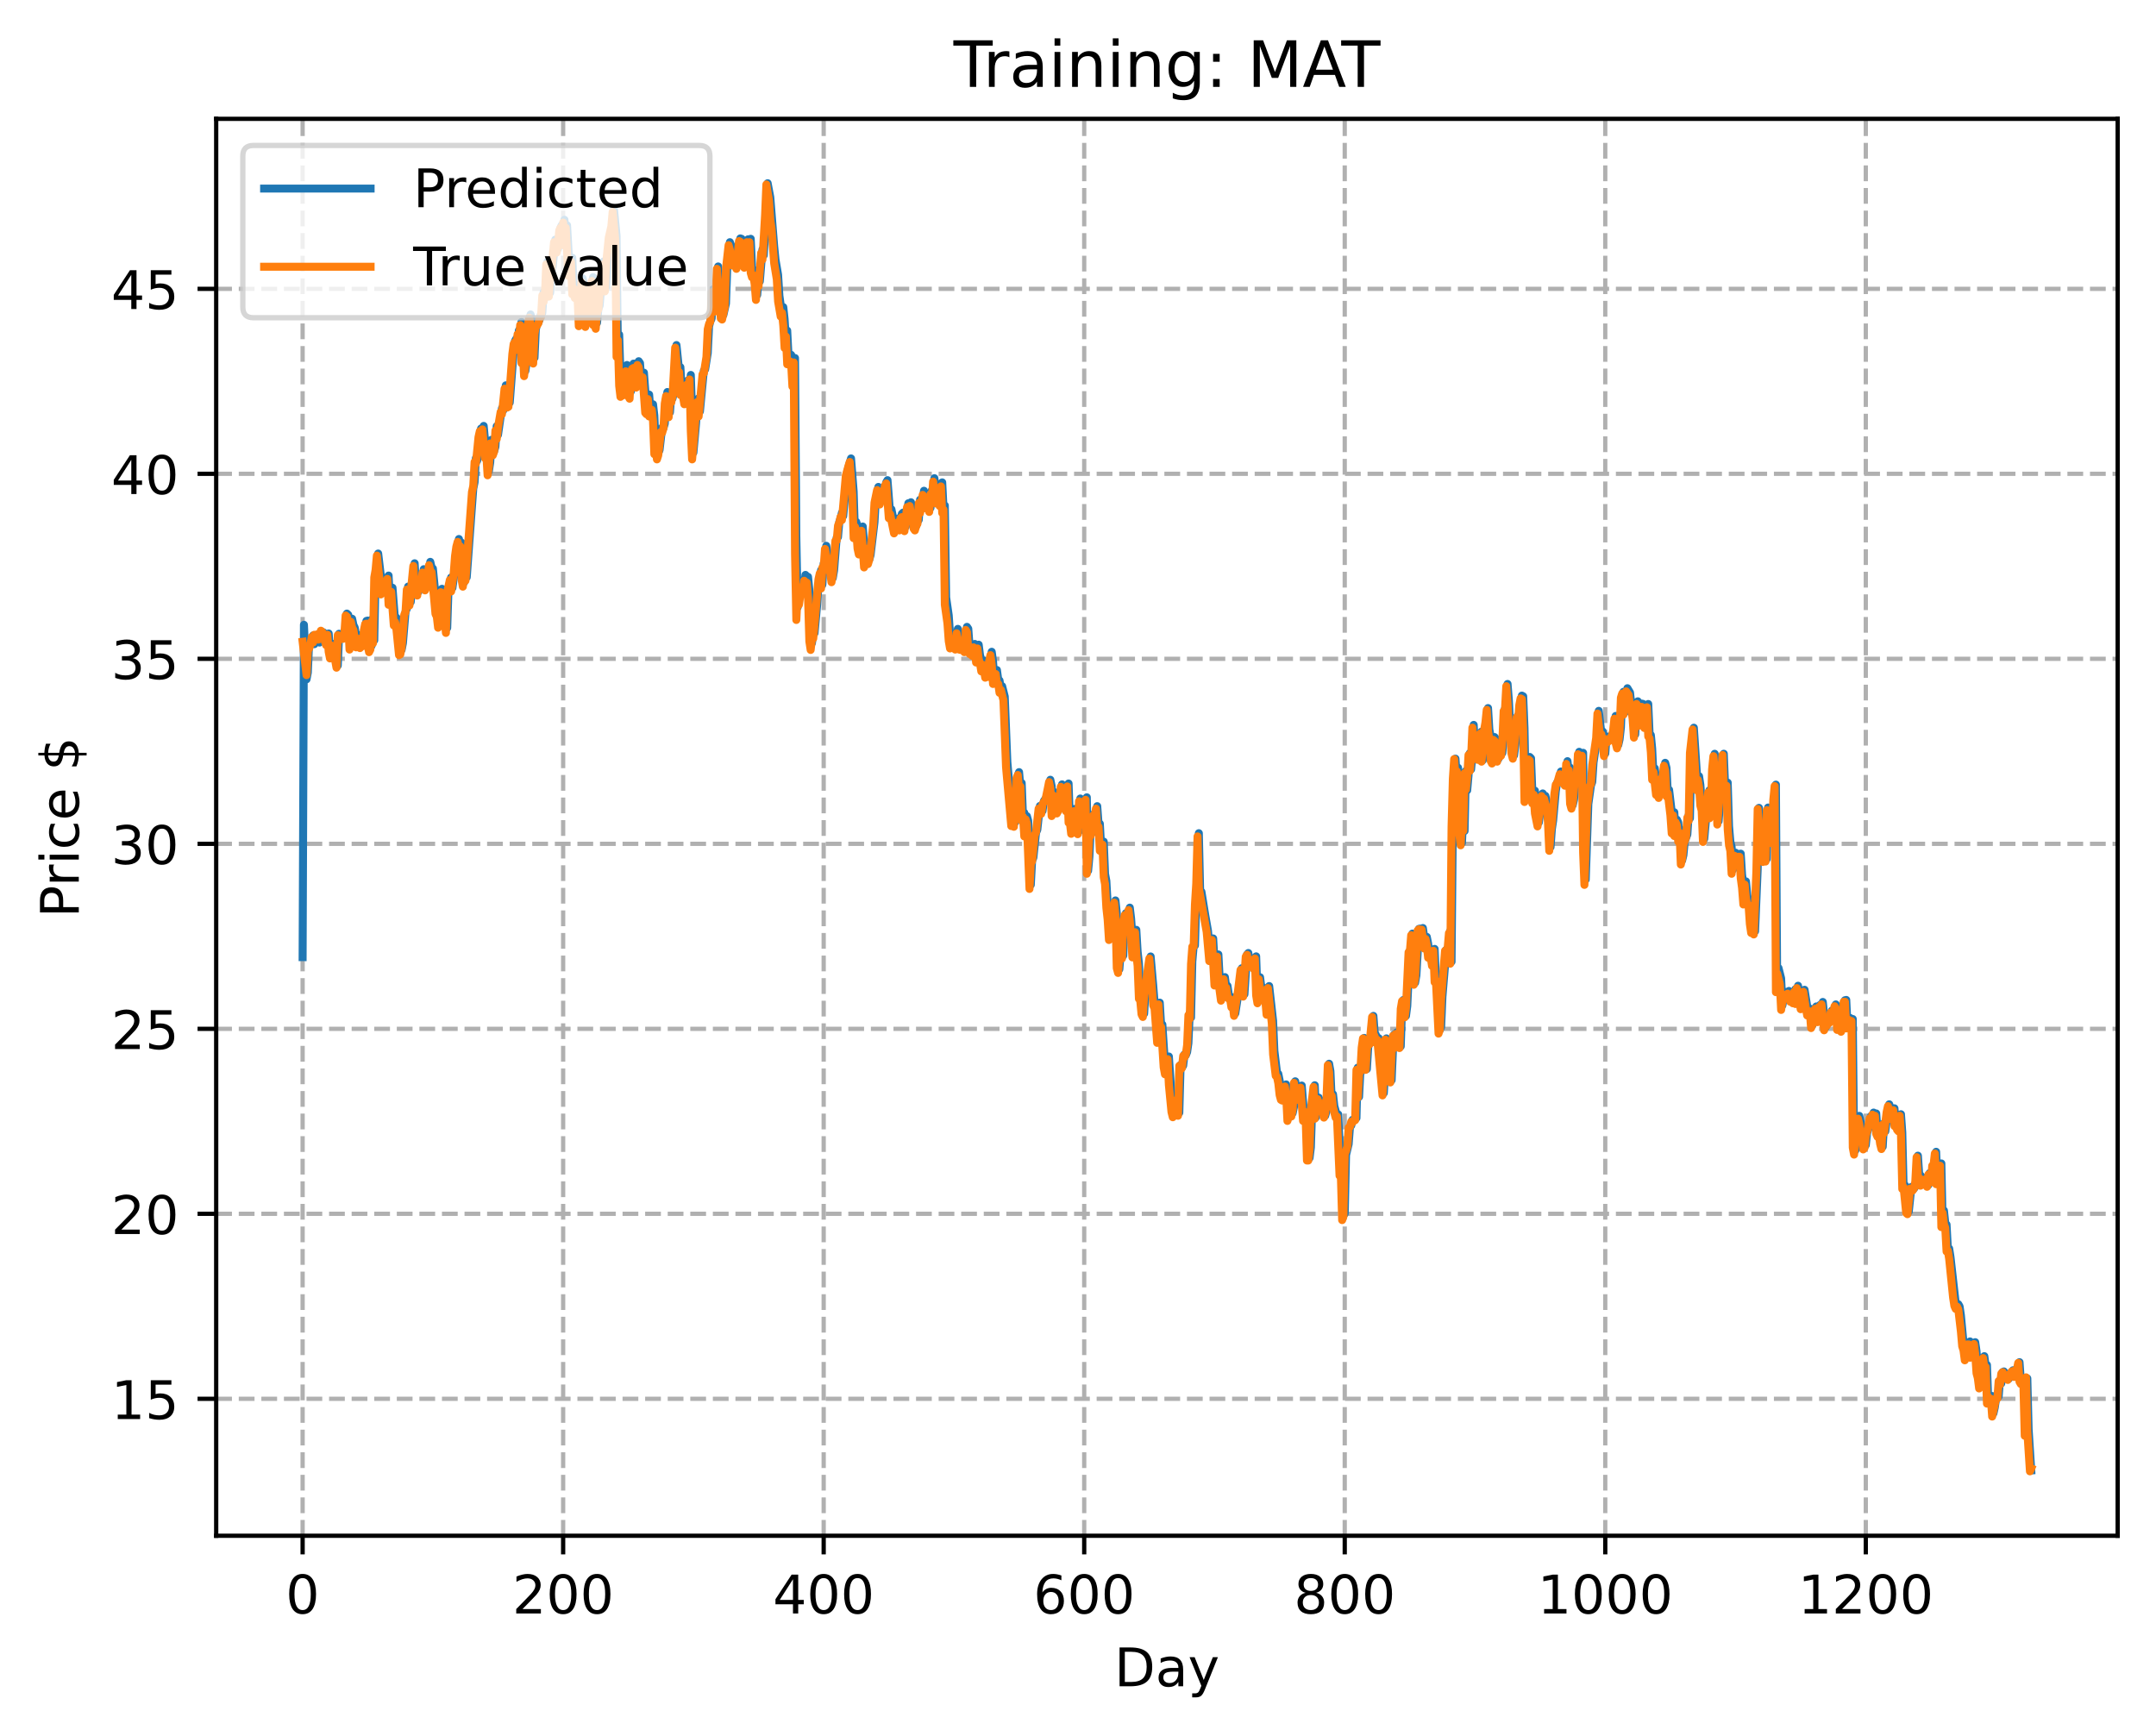 <?xml version="1.0" encoding="utf-8" standalone="no"?>
<!DOCTYPE svg PUBLIC "-//W3C//DTD SVG 1.1//EN"
  "http://www.w3.org/Graphics/SVG/1.1/DTD/svg11.dtd">
<!-- Created with matplotlib (https://matplotlib.org/) -->
<svg height="325.986pt" version="1.1" viewBox="0 0 404.923 325.986" width="404.923pt" xmlns="http://www.w3.org/2000/svg" xmlns:xlink="http://www.w3.org/1999/xlink">
 <defs>
  <style type="text/css">
*{stroke-linecap:butt;stroke-linejoin:round;}
  </style>
 </defs>
 <g id="figure_1">
  <g id="patch_1">
   <path d="M 0 325.986 
L 404.923 325.986 
L 404.923 0 
L 0 0 
z
" style="fill:#ffffff;"/>
  </g>
  <g id="axes_1">
   <g id="patch_2">
    <path d="M 40.603 288.43 
L 397.723 288.43 
L 397.723 22.318 
L 40.603 22.318 
z
" style="fill:#ffffff;"/>
   </g>
   <g id="matplotlib.axis_1">
    <g id="xtick_1">
     <g id="line2d_1">
      <path clip-path="url(#peed6fb0c29)" d="M 56.836 288.43 
L 56.836 22.318 
" style="fill:none;stroke:#b0b0b0;stroke-dasharray:2.96,1.28;stroke-dashoffset:0;stroke-width:0.8;"/>
     </g>
     <g id="line2d_2">
      <defs>
       <path d="M 0 0 
L 0 3.5 
" id="ma877b3419c" style="stroke:#000000;stroke-width:0.8;"/>
      </defs>
      <g>
       <use style="stroke:#000000;stroke-width:0.8;" x="56.836" xlink:href="#ma877b3419c" y="288.43"/>
      </g>
     </g>
     <g id="text_1">
      <!-- 0 -->
      <defs>
       <path d="M 31.781 66.406 
Q 24.172 66.406 20.328 58.906 
Q 16.5 51.422 16.5 36.375 
Q 16.5 21.391 20.328 13.891 
Q 24.172 6.391 31.781 6.391 
Q 39.453 6.391 43.281 13.891 
Q 47.125 21.391 47.125 36.375 
Q 47.125 51.422 43.281 58.906 
Q 39.453 66.406 31.781 66.406 
z
M 31.781 74.219 
Q 44.047 74.219 50.516 64.516 
Q 56.984 54.828 56.984 36.375 
Q 56.984 17.969 50.516 8.266 
Q 44.047 -1.422 31.781 -1.422 
Q 19.531 -1.422 13.062 8.266 
Q 6.594 17.969 6.594 36.375 
Q 6.594 54.828 13.062 64.516 
Q 19.531 74.219 31.781 74.219 
z
" id="DejaVuSans-48"/>
      </defs>
      <g transform="translate(53.655 303.029)scale(0.1 -0.1)">
       <use xlink:href="#DejaVuSans-48"/>
      </g>
     </g>
    </g>
    <g id="xtick_2">
     <g id="line2d_3">
      <path clip-path="url(#peed6fb0c29)" d="M 105.766 288.43 
L 105.766 22.318 
" style="fill:none;stroke:#b0b0b0;stroke-dasharray:2.96,1.28;stroke-dashoffset:0;stroke-width:0.8;"/>
     </g>
     <g id="line2d_4">
      <g>
       <use style="stroke:#000000;stroke-width:0.8;" x="105.766" xlink:href="#ma877b3419c" y="288.43"/>
      </g>
     </g>
     <g id="text_2">
      <!-- 200 -->
      <defs>
       <path d="M 19.188 8.297 
L 53.609 8.297 
L 53.609 0 
L 7.328 0 
L 7.328 8.297 
Q 12.938 14.109 22.625 23.891 
Q 32.328 33.688 34.812 36.531 
Q 39.547 41.844 41.422 45.531 
Q 43.312 49.219 43.312 52.781 
Q 43.312 58.594 39.234 62.25 
Q 35.156 65.922 28.609 65.922 
Q 23.969 65.922 18.812 64.312 
Q 13.672 62.703 7.812 59.422 
L 7.812 69.391 
Q 13.766 71.781 18.938 73 
Q 24.125 74.219 28.422 74.219 
Q 39.75 74.219 46.484 68.547 
Q 53.219 62.891 53.219 53.422 
Q 53.219 48.922 51.531 44.891 
Q 49.859 40.875 45.406 35.406 
Q 44.188 33.984 37.641 27.219 
Q 31.109 20.453 19.188 8.297 
z
" id="DejaVuSans-50"/>
      </defs>
      <g transform="translate(96.223 303.029)scale(0.1 -0.1)">
       <use xlink:href="#DejaVuSans-50"/>
       <use x="63.623" xlink:href="#DejaVuSans-48"/>
       <use x="127.246" xlink:href="#DejaVuSans-48"/>
      </g>
     </g>
    </g>
    <g id="xtick_3">
     <g id="line2d_5">
      <path clip-path="url(#peed6fb0c29)" d="M 154.697 288.43 
L 154.697 22.318 
" style="fill:none;stroke:#b0b0b0;stroke-dasharray:2.96,1.28;stroke-dashoffset:0;stroke-width:0.8;"/>
     </g>
     <g id="line2d_6">
      <g>
       <use style="stroke:#000000;stroke-width:0.8;" x="154.697" xlink:href="#ma877b3419c" y="288.43"/>
      </g>
     </g>
     <g id="text_3">
      <!-- 400 -->
      <defs>
       <path d="M 37.797 64.312 
L 12.891 25.391 
L 37.797 25.391 
z
M 35.203 72.906 
L 47.609 72.906 
L 47.609 25.391 
L 58.016 25.391 
L 58.016 17.188 
L 47.609 17.188 
L 47.609 0 
L 37.797 0 
L 37.797 17.188 
L 4.891 17.188 
L 4.891 26.703 
z
" id="DejaVuSans-52"/>
      </defs>
      <g transform="translate(145.153 303.029)scale(0.1 -0.1)">
       <use xlink:href="#DejaVuSans-52"/>
       <use x="63.623" xlink:href="#DejaVuSans-48"/>
       <use x="127.246" xlink:href="#DejaVuSans-48"/>
      </g>
     </g>
    </g>
    <g id="xtick_4">
     <g id="line2d_7">
      <path clip-path="url(#peed6fb0c29)" d="M 203.628 288.43 
L 203.628 22.318 
" style="fill:none;stroke:#b0b0b0;stroke-dasharray:2.96,1.28;stroke-dashoffset:0;stroke-width:0.8;"/>
     </g>
     <g id="line2d_8">
      <g>
       <use style="stroke:#000000;stroke-width:0.8;" x="203.628" xlink:href="#ma877b3419c" y="288.43"/>
      </g>
     </g>
     <g id="text_4">
      <!-- 600 -->
      <defs>
       <path d="M 33.016 40.375 
Q 26.375 40.375 22.484 35.828 
Q 18.609 31.297 18.609 23.391 
Q 18.609 15.531 22.484 10.953 
Q 26.375 6.391 33.016 6.391 
Q 39.656 6.391 43.531 10.953 
Q 47.406 15.531 47.406 23.391 
Q 47.406 31.297 43.531 35.828 
Q 39.656 40.375 33.016 40.375 
z
M 52.594 71.297 
L 52.594 62.312 
Q 48.875 64.062 45.094 64.984 
Q 41.312 65.922 37.594 65.922 
Q 27.828 65.922 22.672 59.328 
Q 17.531 52.734 16.797 39.406 
Q 19.672 43.656 24.016 45.922 
Q 28.375 48.188 33.594 48.188 
Q 44.578 48.188 50.953 41.516 
Q 57.328 34.859 57.328 23.391 
Q 57.328 12.156 50.688 5.359 
Q 44.047 -1.422 33.016 -1.422 
Q 20.359 -1.422 13.672 8.266 
Q 6.984 17.969 6.984 36.375 
Q 6.984 53.656 15.188 63.938 
Q 23.391 74.219 37.203 74.219 
Q 40.922 74.219 44.703 73.484 
Q 48.484 72.75 52.594 71.297 
z
" id="DejaVuSans-54"/>
      </defs>
      <g transform="translate(194.084 303.029)scale(0.1 -0.1)">
       <use xlink:href="#DejaVuSans-54"/>
       <use x="63.623" xlink:href="#DejaVuSans-48"/>
       <use x="127.246" xlink:href="#DejaVuSans-48"/>
      </g>
     </g>
    </g>
    <g id="xtick_5">
     <g id="line2d_9">
      <path clip-path="url(#peed6fb0c29)" d="M 252.558 288.43 
L 252.558 22.318 
" style="fill:none;stroke:#b0b0b0;stroke-dasharray:2.96,1.28;stroke-dashoffset:0;stroke-width:0.8;"/>
     </g>
     <g id="line2d_10">
      <g>
       <use style="stroke:#000000;stroke-width:0.8;" x="252.558" xlink:href="#ma877b3419c" y="288.43"/>
      </g>
     </g>
     <g id="text_5">
      <!-- 800 -->
      <defs>
       <path d="M 31.781 34.625 
Q 24.75 34.625 20.719 30.859 
Q 16.703 27.094 16.703 20.516 
Q 16.703 13.922 20.719 10.156 
Q 24.75 6.391 31.781 6.391 
Q 38.812 6.391 42.859 10.172 
Q 46.922 13.969 46.922 20.516 
Q 46.922 27.094 42.891 30.859 
Q 38.875 34.625 31.781 34.625 
z
M 21.922 38.812 
Q 15.578 40.375 12.031 44.719 
Q 8.5 49.078 8.5 55.328 
Q 8.5 64.062 14.719 69.141 
Q 20.953 74.219 31.781 74.219 
Q 42.672 74.219 48.875 69.141 
Q 55.078 64.062 55.078 55.328 
Q 55.078 49.078 51.531 44.719 
Q 48 40.375 41.703 38.812 
Q 48.828 37.156 52.797 32.312 
Q 56.781 27.484 56.781 20.516 
Q 56.781 9.906 50.312 4.234 
Q 43.844 -1.422 31.781 -1.422 
Q 19.734 -1.422 13.25 4.234 
Q 6.781 9.906 6.781 20.516 
Q 6.781 27.484 10.781 32.312 
Q 14.797 37.156 21.922 38.812 
z
M 18.312 54.391 
Q 18.312 48.734 21.844 45.562 
Q 25.391 42.391 31.781 42.391 
Q 38.141 42.391 41.719 45.562 
Q 45.312 48.734 45.312 54.391 
Q 45.312 60.062 41.719 63.234 
Q 38.141 66.406 31.781 66.406 
Q 25.391 66.406 21.844 63.234 
Q 18.312 60.062 18.312 54.391 
z
" id="DejaVuSans-56"/>
      </defs>
      <g transform="translate(243.015 303.029)scale(0.1 -0.1)">
       <use xlink:href="#DejaVuSans-56"/>
       <use x="63.623" xlink:href="#DejaVuSans-48"/>
       <use x="127.246" xlink:href="#DejaVuSans-48"/>
      </g>
     </g>
    </g>
    <g id="xtick_6">
     <g id="line2d_11">
      <path clip-path="url(#peed6fb0c29)" d="M 301.489 288.43 
L 301.489 22.318 
" style="fill:none;stroke:#b0b0b0;stroke-dasharray:2.96,1.28;stroke-dashoffset:0;stroke-width:0.8;"/>
     </g>
     <g id="line2d_12">
      <g>
       <use style="stroke:#000000;stroke-width:0.8;" x="301.489" xlink:href="#ma877b3419c" y="288.43"/>
      </g>
     </g>
     <g id="text_6">
      <!-- 1000 -->
      <defs>
       <path d="M 12.406 8.297 
L 28.516 8.297 
L 28.516 63.922 
L 10.984 60.406 
L 10.984 69.391 
L 28.422 72.906 
L 38.281 72.906 
L 38.281 8.297 
L 54.391 8.297 
L 54.391 0 
L 12.406 0 
z
" id="DejaVuSans-49"/>
      </defs>
      <g transform="translate(288.764 303.029)scale(0.1 -0.1)">
       <use xlink:href="#DejaVuSans-49"/>
       <use x="63.623" xlink:href="#DejaVuSans-48"/>
       <use x="127.246" xlink:href="#DejaVuSans-48"/>
       <use x="190.869" xlink:href="#DejaVuSans-48"/>
      </g>
     </g>
    </g>
    <g id="xtick_7">
     <g id="line2d_13">
      <path clip-path="url(#peed6fb0c29)" d="M 350.419 288.43 
L 350.419 22.318 
" style="fill:none;stroke:#b0b0b0;stroke-dasharray:2.96,1.28;stroke-dashoffset:0;stroke-width:0.8;"/>
     </g>
     <g id="line2d_14">
      <g>
       <use style="stroke:#000000;stroke-width:0.8;" x="350.419" xlink:href="#ma877b3419c" y="288.43"/>
      </g>
     </g>
     <g id="text_7">
      <!-- 1200 -->
      <g transform="translate(337.694 303.029)scale(0.1 -0.1)">
       <use xlink:href="#DejaVuSans-49"/>
       <use x="63.623" xlink:href="#DejaVuSans-50"/>
       <use x="127.246" xlink:href="#DejaVuSans-48"/>
       <use x="190.869" xlink:href="#DejaVuSans-48"/>
      </g>
     </g>
    </g>
    <g id="text_8">
     <!-- Day -->
     <defs>
      <path d="M 19.672 64.797 
L 19.672 8.109 
L 31.594 8.109 
Q 46.688 8.109 53.688 14.938 
Q 60.688 21.781 60.688 36.531 
Q 60.688 51.172 53.688 57.984 
Q 46.688 64.797 31.594 64.797 
z
M 9.812 72.906 
L 30.078 72.906 
Q 51.266 72.906 61.172 64.094 
Q 71.094 55.281 71.094 36.531 
Q 71.094 17.672 61.125 8.828 
Q 51.172 0 30.078 0 
L 9.812 0 
z
" id="DejaVuSans-68"/>
      <path d="M 34.281 27.484 
Q 23.391 27.484 19.188 25 
Q 14.984 22.516 14.984 16.5 
Q 14.984 11.719 18.141 8.906 
Q 21.297 6.109 26.703 6.109 
Q 34.188 6.109 38.703 11.406 
Q 43.219 16.703 43.219 25.484 
L 43.219 27.484 
z
M 52.203 31.203 
L 52.203 0 
L 43.219 0 
L 43.219 8.297 
Q 40.141 3.328 35.547 0.953 
Q 30.953 -1.422 24.312 -1.422 
Q 15.922 -1.422 10.953 3.297 
Q 6 8.016 6 15.922 
Q 6 25.141 12.172 29.828 
Q 18.359 34.516 30.609 34.516 
L 43.219 34.516 
L 43.219 35.406 
Q 43.219 41.609 39.141 45 
Q 35.062 48.391 27.688 48.391 
Q 23 48.391 18.547 47.266 
Q 14.109 46.141 10.016 43.891 
L 10.016 52.203 
Q 14.938 54.109 19.578 55.047 
Q 24.219 56 28.609 56 
Q 40.484 56 46.344 49.844 
Q 52.203 43.703 52.203 31.203 
z
" id="DejaVuSans-97"/>
      <path d="M 32.172 -5.078 
Q 28.375 -14.844 24.75 -17.812 
Q 21.141 -20.797 15.094 -20.797 
L 7.906 -20.797 
L 7.906 -13.281 
L 13.188 -13.281 
Q 16.891 -13.281 18.938 -11.516 
Q 21 -9.766 23.484 -3.219 
L 25.094 0.875 
L 2.984 54.688 
L 12.5 54.688 
L 29.594 11.922 
L 46.688 54.688 
L 56.203 54.688 
z
" id="DejaVuSans-121"/>
     </defs>
     <g transform="translate(209.29 316.707)scale(0.1 -0.1)">
      <use xlink:href="#DejaVuSans-68"/>
      <use x="77.002" xlink:href="#DejaVuSans-97"/>
      <use x="138.281" xlink:href="#DejaVuSans-121"/>
     </g>
    </g>
   </g>
   <g id="matplotlib.axis_2">
    <g id="ytick_1">
     <g id="line2d_15">
      <path clip-path="url(#peed6fb0c29)" d="M 40.603 262.714 
L 397.723 262.714 
" style="fill:none;stroke:#b0b0b0;stroke-dasharray:2.96,1.28;stroke-dashoffset:0;stroke-width:0.8;"/>
     </g>
     <g id="line2d_16">
      <defs>
       <path d="M 0 0 
L -3.5 0 
" id="md0b3f464f0" style="stroke:#000000;stroke-width:0.8;"/>
      </defs>
      <g>
       <use style="stroke:#000000;stroke-width:0.8;" x="40.603" xlink:href="#md0b3f464f0" y="262.714"/>
      </g>
     </g>
     <g id="text_9">
      <!-- 15 -->
      <defs>
       <path d="M 10.797 72.906 
L 49.516 72.906 
L 49.516 64.594 
L 19.828 64.594 
L 19.828 46.734 
Q 21.969 47.469 24.109 47.828 
Q 26.266 48.188 28.422 48.188 
Q 40.625 48.188 47.75 41.5 
Q 54.891 34.812 54.891 23.391 
Q 54.891 11.625 47.562 5.094 
Q 40.234 -1.422 26.906 -1.422 
Q 22.312 -1.422 17.547 -0.641 
Q 12.797 0.141 7.719 1.703 
L 7.719 11.625 
Q 12.109 9.234 16.797 8.062 
Q 21.484 6.891 26.703 6.891 
Q 35.156 6.891 40.078 11.328 
Q 45.016 15.766 45.016 23.391 
Q 45.016 31 40.078 35.438 
Q 35.156 39.891 26.703 39.891 
Q 22.75 39.891 18.812 39.016 
Q 14.891 38.141 10.797 36.281 
z
" id="DejaVuSans-53"/>
      </defs>
      <g transform="translate(20.878 266.513)scale(0.1 -0.1)">
       <use xlink:href="#DejaVuSans-49"/>
       <use x="63.623" xlink:href="#DejaVuSans-53"/>
      </g>
     </g>
    </g>
    <g id="ytick_2">
     <g id="line2d_17">
      <path clip-path="url(#peed6fb0c29)" d="M 40.603 227.969 
L 397.723 227.969 
" style="fill:none;stroke:#b0b0b0;stroke-dasharray:2.96,1.28;stroke-dashoffset:0;stroke-width:0.8;"/>
     </g>
     <g id="line2d_18">
      <g>
       <use style="stroke:#000000;stroke-width:0.8;" x="40.603" xlink:href="#md0b3f464f0" y="227.969"/>
      </g>
     </g>
     <g id="text_10">
      <!-- 20 -->
      <g transform="translate(20.878 231.769)scale(0.1 -0.1)">
       <use xlink:href="#DejaVuSans-50"/>
       <use x="63.623" xlink:href="#DejaVuSans-48"/>
      </g>
     </g>
    </g>
    <g id="ytick_3">
     <g id="line2d_19">
      <path clip-path="url(#peed6fb0c29)" d="M 40.603 193.224 
L 397.723 193.224 
" style="fill:none;stroke:#b0b0b0;stroke-dasharray:2.96,1.28;stroke-dashoffset:0;stroke-width:0.8;"/>
     </g>
     <g id="line2d_20">
      <g>
       <use style="stroke:#000000;stroke-width:0.8;" x="40.603" xlink:href="#md0b3f464f0" y="193.224"/>
      </g>
     </g>
     <g id="text_11">
      <!-- 25 -->
      <g transform="translate(20.878 197.024)scale(0.1 -0.1)">
       <use xlink:href="#DejaVuSans-50"/>
       <use x="63.623" xlink:href="#DejaVuSans-53"/>
      </g>
     </g>
    </g>
    <g id="ytick_4">
     <g id="line2d_21">
      <path clip-path="url(#peed6fb0c29)" d="M 40.603 158.48 
L 397.723 158.48 
" style="fill:none;stroke:#b0b0b0;stroke-dasharray:2.96,1.28;stroke-dashoffset:0;stroke-width:0.8;"/>
     </g>
     <g id="line2d_22">
      <g>
       <use style="stroke:#000000;stroke-width:0.8;" x="40.603" xlink:href="#md0b3f464f0" y="158.48"/>
      </g>
     </g>
     <g id="text_12">
      <!-- 30 -->
      <defs>
       <path d="M 40.578 39.312 
Q 47.656 37.797 51.625 33 
Q 55.609 28.219 55.609 21.188 
Q 55.609 10.406 48.188 4.484 
Q 40.766 -1.422 27.094 -1.422 
Q 22.516 -1.422 17.656 -0.516 
Q 12.797 0.391 7.625 2.203 
L 7.625 11.719 
Q 11.719 9.328 16.594 8.109 
Q 21.484 6.891 26.812 6.891 
Q 36.078 6.891 40.938 10.547 
Q 45.797 14.203 45.797 21.188 
Q 45.797 27.641 41.281 31.266 
Q 36.766 34.906 28.719 34.906 
L 20.219 34.906 
L 20.219 43.016 
L 29.109 43.016 
Q 36.375 43.016 40.234 45.922 
Q 44.094 48.828 44.094 54.297 
Q 44.094 59.906 40.109 62.906 
Q 36.141 65.922 28.719 65.922 
Q 24.656 65.922 20.016 65.031 
Q 15.375 64.156 9.812 62.312 
L 9.812 71.094 
Q 15.438 72.656 20.344 73.438 
Q 25.25 74.219 29.594 74.219 
Q 40.828 74.219 47.359 69.109 
Q 53.906 64.016 53.906 55.328 
Q 53.906 49.266 50.438 45.094 
Q 46.969 40.922 40.578 39.312 
z
" id="DejaVuSans-51"/>
      </defs>
      <g transform="translate(20.878 162.279)scale(0.1 -0.1)">
       <use xlink:href="#DejaVuSans-51"/>
       <use x="63.623" xlink:href="#DejaVuSans-48"/>
      </g>
     </g>
    </g>
    <g id="ytick_5">
     <g id="line2d_23">
      <path clip-path="url(#peed6fb0c29)" d="M 40.603 123.735 
L 397.723 123.735 
" style="fill:none;stroke:#b0b0b0;stroke-dasharray:2.96,1.28;stroke-dashoffset:0;stroke-width:0.8;"/>
     </g>
     <g id="line2d_24">
      <g>
       <use style="stroke:#000000;stroke-width:0.8;" x="40.603" xlink:href="#md0b3f464f0" y="123.735"/>
      </g>
     </g>
     <g id="text_13">
      <!-- 35 -->
      <g transform="translate(20.878 127.534)scale(0.1 -0.1)">
       <use xlink:href="#DejaVuSans-51"/>
       <use x="63.623" xlink:href="#DejaVuSans-53"/>
      </g>
     </g>
    </g>
    <g id="ytick_6">
     <g id="line2d_25">
      <path clip-path="url(#peed6fb0c29)" d="M 40.603 88.99 
L 397.723 88.99 
" style="fill:none;stroke:#b0b0b0;stroke-dasharray:2.96,1.28;stroke-dashoffset:0;stroke-width:0.8;"/>
     </g>
     <g id="line2d_26">
      <g>
       <use style="stroke:#000000;stroke-width:0.8;" x="40.603" xlink:href="#md0b3f464f0" y="88.99"/>
      </g>
     </g>
     <g id="text_14">
      <!-- 40 -->
      <g transform="translate(20.878 92.789)scale(0.1 -0.1)">
       <use xlink:href="#DejaVuSans-52"/>
       <use x="63.623" xlink:href="#DejaVuSans-48"/>
      </g>
     </g>
    </g>
    <g id="ytick_7">
     <g id="line2d_27">
      <path clip-path="url(#peed6fb0c29)" d="M 40.603 54.245 
L 397.723 54.245 
" style="fill:none;stroke:#b0b0b0;stroke-dasharray:2.96,1.28;stroke-dashoffset:0;stroke-width:0.8;"/>
     </g>
     <g id="line2d_28">
      <g>
       <use style="stroke:#000000;stroke-width:0.8;" x="40.603" xlink:href="#md0b3f464f0" y="54.245"/>
      </g>
     </g>
     <g id="text_15">
      <!-- 45 -->
      <g transform="translate(20.878 58.044)scale(0.1 -0.1)">
       <use xlink:href="#DejaVuSans-52"/>
       <use x="63.623" xlink:href="#DejaVuSans-53"/>
      </g>
     </g>
    </g>
    <g id="text_16">
     <!-- Price $ -->
     <defs>
      <path d="M 19.672 64.797 
L 19.672 37.406 
L 32.078 37.406 
Q 38.969 37.406 42.719 40.969 
Q 46.484 44.531 46.484 51.125 
Q 46.484 57.672 42.719 61.234 
Q 38.969 64.797 32.078 64.797 
z
M 9.812 72.906 
L 32.078 72.906 
Q 44.344 72.906 50.609 67.359 
Q 56.891 61.812 56.891 51.125 
Q 56.891 40.328 50.609 34.812 
Q 44.344 29.297 32.078 29.297 
L 19.672 29.297 
L 19.672 0 
L 9.812 0 
z
" id="DejaVuSans-80"/>
      <path d="M 41.109 46.297 
Q 39.594 47.172 37.812 47.578 
Q 36.031 48 33.891 48 
Q 26.266 48 22.188 43.047 
Q 18.109 38.094 18.109 28.812 
L 18.109 0 
L 9.078 0 
L 9.078 54.688 
L 18.109 54.688 
L 18.109 46.188 
Q 20.953 51.172 25.484 53.578 
Q 30.031 56 36.531 56 
Q 37.453 56 38.578 55.875 
Q 39.703 55.766 41.062 55.516 
z
" id="DejaVuSans-114"/>
      <path d="M 9.422 54.688 
L 18.406 54.688 
L 18.406 0 
L 9.422 0 
z
M 9.422 75.984 
L 18.406 75.984 
L 18.406 64.594 
L 9.422 64.594 
z
" id="DejaVuSans-105"/>
      <path d="M 48.781 52.594 
L 48.781 44.188 
Q 44.969 46.297 41.141 47.344 
Q 37.312 48.391 33.406 48.391 
Q 24.656 48.391 19.812 42.844 
Q 14.984 37.312 14.984 27.297 
Q 14.984 17.281 19.812 11.734 
Q 24.656 6.203 33.406 6.203 
Q 37.312 6.203 41.141 7.25 
Q 44.969 8.297 48.781 10.406 
L 48.781 2.094 
Q 45.016 0.344 40.984 -0.531 
Q 36.969 -1.422 32.422 -1.422 
Q 20.062 -1.422 12.781 6.344 
Q 5.516 14.109 5.516 27.297 
Q 5.516 40.672 12.859 48.328 
Q 20.219 56 33.016 56 
Q 37.156 56 41.109 55.141 
Q 45.062 54.297 48.781 52.594 
z
" id="DejaVuSans-99"/>
      <path d="M 56.203 29.594 
L 56.203 25.203 
L 14.891 25.203 
Q 15.484 15.922 20.484 11.062 
Q 25.484 6.203 34.422 6.203 
Q 39.594 6.203 44.453 7.469 
Q 49.312 8.734 54.109 11.281 
L 54.109 2.781 
Q 49.266 0.734 44.188 -0.344 
Q 39.109 -1.422 33.891 -1.422 
Q 20.797 -1.422 13.156 6.188 
Q 5.516 13.812 5.516 26.812 
Q 5.516 40.234 12.766 48.109 
Q 20.016 56 32.328 56 
Q 43.359 56 49.781 48.891 
Q 56.203 41.797 56.203 29.594 
z
M 47.219 32.234 
Q 47.125 39.594 43.094 43.984 
Q 39.062 48.391 32.422 48.391 
Q 24.906 48.391 20.391 44.141 
Q 15.875 39.891 15.188 32.172 
z
" id="DejaVuSans-101"/>
      <path id="DejaVuSans-32"/>
      <path d="M 33.797 -14.703 
L 28.906 -14.703 
L 28.859 0 
Q 23.734 0.094 18.609 1.188 
Q 13.484 2.297 8.297 4.5 
L 8.297 13.281 
Q 13.281 10.156 18.375 8.562 
Q 23.484 6.984 28.906 6.938 
L 28.906 29.203 
Q 18.109 30.953 13.203 35.156 
Q 8.297 39.359 8.297 46.688 
Q 8.297 54.641 13.625 59.219 
Q 18.953 63.812 28.906 64.5 
L 28.906 75.984 
L 33.797 75.984 
L 33.797 64.656 
Q 38.328 64.453 42.578 63.688 
Q 46.828 62.938 50.875 61.625 
L 50.875 53.078 
Q 46.828 55.125 42.547 56.25 
Q 38.281 57.375 33.797 57.562 
L 33.797 36.719 
Q 44.875 35.016 50.094 30.609 
Q 55.328 26.219 55.328 18.609 
Q 55.328 10.359 49.781 5.594 
Q 44.234 0.828 33.797 0.094 
z
M 28.906 37.594 
L 28.906 57.625 
Q 23.25 56.984 20.266 54.391 
Q 17.281 51.812 17.281 47.516 
Q 17.281 43.312 20.031 40.969 
Q 22.797 38.625 28.906 37.594 
z
M 33.797 28.219 
L 33.797 7.078 
Q 39.984 7.906 43.141 10.594 
Q 46.297 13.281 46.297 17.672 
Q 46.297 21.969 43.281 24.5 
Q 40.281 27.047 33.797 28.219 
z
" id="DejaVuSans-36"/>
     </defs>
     <g transform="translate(14.798 172.342)rotate(-90)scale(0.1 -0.1)">
      <use xlink:href="#DejaVuSans-80"/>
      <use x="58.553" xlink:href="#DejaVuSans-114"/>
      <use x="99.666" xlink:href="#DejaVuSans-105"/>
      <use x="127.449" xlink:href="#DejaVuSans-99"/>
      <use x="182.43" xlink:href="#DejaVuSans-101"/>
      <use x="243.953" xlink:href="#DejaVuSans-32"/>
      <use x="275.74" xlink:href="#DejaVuSans-36"/>
     </g>
    </g>
   </g>
   <g id="line2d_29">
    <path clip-path="url(#peed6fb0c29)" d="M 56.836 179.763 
L 57.081 117.345 
L 57.57 127.584 
L 57.814 126.311 
L 58.059 120.545 
L 58.548 120.288 
L 58.793 119.362 
L 59.038 120.984 
L 59.282 119.636 
L 59.527 120.344 
L 59.772 119.746 
L 60.016 120.681 
L 60.506 118.686 
L 60.75 118.764 
L 60.995 119.94 
L 61.24 120.213 
L 61.484 120.914 
L 61.729 118.972 
L 61.974 122.138 
L 62.218 123.336 
L 62.463 120.907 
L 62.708 121.959 
L 62.952 122.484 
L 63.441 124.995 
L 63.686 119.028 
L 63.931 119.966 
L 64.175 119.667 
L 64.665 119.555 
L 64.909 118.733 
L 65.154 115.239 
L 65.399 115.468 
L 65.643 116.462 
L 65.888 121.446 
L 66.133 116.202 
L 66.377 117.382 
L 66.622 117.872 
L 67.111 120.932 
L 67.356 119.277 
L 67.601 119.845 
L 67.845 121.099 
L 68.09 120.168 
L 68.335 120.691 
L 68.579 117.778 
L 68.824 116.611 
L 69.069 116.55 
L 69.313 120.538 
L 69.558 121.696 
L 69.802 121.212 
L 70.047 116.118 
L 70.292 120.246 
L 70.536 108.036 
L 70.781 106.633 
L 71.026 103.961 
L 71.515 108.068 
L 71.76 110.874 
L 72.004 110.551 
L 72.249 108.813 
L 72.494 110.371 
L 72.738 110.795 
L 72.983 108.098 
L 73.228 112.918 
L 73.472 112.711 
L 73.717 110.386 
L 74.206 116.68 
L 74.451 115.992 
L 74.696 117.322 
L 75.185 122.152 
L 75.429 122.039 
L 75.674 120.784 
L 76.163 114.893 
L 76.408 114.325 
L 76.653 110.163 
L 76.897 111.133 
L 77.142 113.051 
L 77.876 105.791 
L 78.121 110.032 
L 78.61 111.121 
L 78.855 108.432 
L 79.099 108.796 
L 79.344 108.77 
L 79.589 106.899 
L 79.833 107.846 
L 80.078 110.154 
L 80.323 109.467 
L 80.812 105.521 
L 81.056 106.564 
L 81.301 106.771 
L 81.79 111.761 
L 82.035 114.433 
L 82.28 114.97 
L 82.524 117.054 
L 82.769 111.846 
L 83.014 110.584 
L 83.258 111.177 
L 83.503 112.897 
L 83.992 117.932 
L 84.237 110.471 
L 84.726 108.46 
L 84.971 110.425 
L 85.46 106.912 
L 85.95 102.162 
L 86.194 101.231 
L 86.439 102.406 
L 86.684 101.922 
L 86.928 108.07 
L 87.173 109.363 
L 87.417 107.245 
L 87.662 108.409 
L 88.885 91.773 
L 89.13 90.579 
L 89.375 86.053 
L 89.619 86.519 
L 90.109 81.539 
L 90.353 80.484 
L 90.598 82.536 
L 90.843 79.994 
L 91.332 85.388 
L 91.577 84.617 
L 91.821 88.496 
L 92.066 86.857 
L 92.311 82.604 
L 92.555 83.111 
L 92.8 84.735 
L 93.044 83.908 
L 93.289 80.046 
L 93.534 81.659 
L 94.023 78.268 
L 94.268 76.692 
L 94.512 77.082 
L 95.002 72.368 
L 95.246 73.479 
L 95.491 75.809 
L 95.736 75.604 
L 96.47 66.024 
L 96.714 64.055 
L 96.959 63.62 
L 97.204 64.927 
L 97.448 62.058 
L 97.693 63.598 
L 97.938 60.481 
L 98.182 67.388 
L 98.427 65.445 
L 98.672 69.665 
L 98.916 68.044 
L 99.161 65.61 
L 99.405 60.364 
L 99.65 59.055 
L 99.895 60.265 
L 100.139 66.836 
L 100.384 67.186 
L 100.629 61.939 
L 100.873 60.739 
L 101.118 60.558 
L 101.363 59.958 
L 101.607 58.948 
L 101.852 58.751 
L 102.097 54.902 
L 102.341 55.962 
L 102.586 54.928 
L 102.831 49.157 
L 103.075 53.986 
L 103.32 54.98 
L 103.565 51.114 
L 103.809 50.07 
L 104.299 45.003 
L 104.788 46.726 
L 105.032 45.428 
L 105.277 42.751 
L 105.522 42.277 
L 105.766 45.278 
L 106.011 41.28 
L 106.256 45.283 
L 106.5 42.303 
L 106.99 50.91 
L 107.234 49.046 
L 107.479 48.412 
L 107.724 54.257 
L 107.968 53.315 
L 108.213 54.824 
L 108.458 53.823 
L 108.702 54.567 
L 108.947 59.987 
L 109.192 58.026 
L 109.436 52.28 
L 109.926 55.277 
L 110.17 60.112 
L 110.415 54.331 
L 110.66 55.309 
L 110.904 57.247 
L 111.149 53.259 
L 111.393 52.052 
L 111.638 59.985 
L 111.883 59.458 
L 112.127 60.633 
L 112.372 58.038 
L 112.617 57.398 
L 113.106 51.438 
L 113.351 49.11 
L 113.595 53.012 
L 113.84 53.818 
L 114.085 48.783 
L 114.819 43.141 
L 115.063 41.927 
L 115.308 39.289 
L 115.797 44.293 
L 116.042 65.439 
L 116.287 62.846 
L 116.531 70.657 
L 116.776 73.482 
L 117.02 71.157 
L 117.265 72.872 
L 117.754 68.552 
L 117.999 70.026 
L 118.244 72.954 
L 118.488 73.514 
L 118.733 69.238 
L 118.978 68.292 
L 119.222 68.307 
L 119.712 71.787 
L 119.956 67.841 
L 120.201 68.189 
L 120.446 71.648 
L 120.69 70.336 
L 120.935 69.99 
L 121.424 76.524 
L 121.669 76.757 
L 121.914 74.105 
L 122.158 77.214 
L 122.403 76.372 
L 122.648 75.93 
L 122.892 78.052 
L 123.137 84.017 
L 123.381 82.87 
L 123.626 85.005 
L 123.871 84.552 
L 124.36 80.3 
L 124.605 80.391 
L 124.849 79.555 
L 125.094 75.016 
L 125.339 73.627 
L 125.828 77.432 
L 126.073 74.068 
L 126.317 74.802 
L 126.562 73.63 
L 127.051 64.806 
L 127.541 69.619 
L 127.785 68.958 
L 128.03 73.246 
L 128.275 73.156 
L 128.519 73.599 
L 128.764 75.085 
L 129.008 72.189 
L 129.253 71.42 
L 129.498 72.962 
L 129.742 70.419 
L 130.232 84.995 
L 130.721 79.595 
L 130.966 76.234 
L 131.21 74.814 
L 131.455 77.262 
L 132.189 69.605 
L 132.434 69.376 
L 132.923 66.331 
L 133.168 61.312 
L 133.412 60.324 
L 133.657 59.817 
L 133.902 54.359 
L 134.391 57.915 
L 134.636 54.896 
L 134.88 50.046 
L 135.125 53.457 
L 135.369 54.266 
L 135.614 58.838 
L 135.859 59.149 
L 136.348 56.993 
L 136.593 50.038 
L 137.082 45.484 
L 137.327 46.11 
L 137.816 48.987 
L 138.061 47.921 
L 138.305 48.667 
L 138.55 49.853 
L 139.039 44.773 
L 139.284 44.854 
L 139.529 47.867 
L 139.773 47.662 
L 140.018 49.376 
L 140.263 48.088 
L 140.507 44.945 
L 140.752 45.53 
L 140.996 44.851 
L 141.241 50.181 
L 141.486 51.166 
L 141.73 50.764 
L 141.975 52.48 
L 142.22 55.38 
L 142.464 52.274 
L 142.709 52.836 
L 143.198 46.855 
L 143.443 47.942 
L 143.932 39.897 
L 144.177 34.414 
L 144.666 37.033 
L 145.4 46.27 
L 145.645 48.74 
L 146.134 51.612 
L 146.379 55.532 
L 146.624 57.295 
L 146.868 58.246 
L 147.113 57.682 
L 147.357 59.924 
L 147.602 63.949 
L 147.847 62.085 
L 148.091 66.829 
L 148.336 67.031 
L 148.581 66.638 
L 148.825 67.1 
L 149.07 71.27 
L 149.315 67.242 
L 149.559 100.736 
L 149.804 114.057 
L 150.049 109.29 
L 150.293 111.078 
L 150.538 110.493 
L 150.783 108.996 
L 151.027 109.908 
L 151.272 107.973 
L 151.517 109.778 
L 151.761 108.335 
L 152.006 110.849 
L 152.251 118.874 
L 152.495 120.777 
L 152.74 118.745 
L 152.984 118.899 
L 153.474 113.548 
L 153.718 109.826 
L 154.208 107.089 
L 154.452 109.782 
L 154.697 105.841 
L 154.942 105.928 
L 155.186 102.51 
L 155.92 106.355 
L 156.165 106.745 
L 156.41 108.56 
L 156.654 107.128 
L 157.144 100.953 
L 157.388 100.862 
L 157.633 98.017 
L 157.878 97.331 
L 158.122 96.297 
L 158.367 96.908 
L 159.101 88.761 
L 159.59 86.92 
L 159.835 86.095 
L 160.324 92.305 
L 160.569 100.158 
L 160.813 98.011 
L 161.058 98.78 
L 161.303 102.257 
L 161.547 103.272 
L 162.037 98.885 
L 162.526 105.552 
L 162.771 102.073 
L 163.26 105.1 
L 163.505 104.249 
L 164.239 98.096 
L 164.483 93.853 
L 164.972 91.448 
L 165.462 94.02 
L 165.706 92.375 
L 165.951 93.212 
L 166.196 92.347 
L 166.44 90.596 
L 166.685 90.178 
L 167.174 96.448 
L 167.419 95.648 
L 168.153 99.289 
L 168.398 97.46 
L 168.642 98.13 
L 168.887 97.289 
L 169.132 98.707 
L 169.376 96.507 
L 169.621 96.271 
L 170.11 98.885 
L 170.355 96.044 
L 170.6 94.519 
L 170.844 96.549 
L 171.089 94.328 
L 171.333 95.69 
L 171.578 96.088 
L 171.823 98.431 
L 172.067 98.79 
L 172.312 97.989 
L 172.557 97.631 
L 172.801 93.851 
L 173.046 95.625 
L 173.535 92.172 
L 173.78 93.908 
L 174.025 94.635 
L 174.514 92.892 
L 174.759 95.385 
L 175.003 92.095 
L 175.248 93.419 
L 175.493 89.809 
L 175.982 93.748 
L 176.227 91.221 
L 176.471 93.373 
L 176.716 94.251 
L 176.96 90.597 
L 177.205 95.497 
L 177.45 94.935 
L 177.694 112.191 
L 178.184 115.587 
L 178.428 119.155 
L 178.673 120.725 
L 178.918 119.929 
L 179.162 120.561 
L 179.407 119.874 
L 179.652 120.935 
L 179.896 118.114 
L 180.386 121.093 
L 180.63 121.156 
L 180.875 120.864 
L 181.12 120.142 
L 181.364 121.739 
L 181.609 117.73 
L 181.854 118.09 
L 182.098 121.42 
L 182.343 122.099 
L 182.588 121.783 
L 182.832 122.466 
L 183.077 120.942 
L 183.321 121.405 
L 183.566 123.72 
L 183.811 121.083 
L 184.055 123.044 
L 184.3 123.909 
L 184.545 125.3 
L 184.789 124.08 
L 185.034 125.066 
L 185.279 126.535 
L 185.523 125.908 
L 185.768 126.383 
L 186.013 123.566 
L 186.257 122.41 
L 186.502 124.204 
L 186.747 127.707 
L 186.991 127.033 
L 187.236 125.837 
L 187.481 127.647 
L 187.725 127.808 
L 187.97 129.409 
L 188.215 128.875 
L 188.704 130.823 
L 189.193 143.117 
L 190.172 154.188 
L 190.416 153.179 
L 190.661 154.413 
L 191.15 145.677 
L 191.395 145.013 
L 191.64 147.789 
L 191.884 147.059 
L 192.129 153.311 
L 192.374 152.654 
L 192.618 156.28 
L 192.863 153.281 
L 193.108 154.15 
L 193.597 166.179 
L 193.842 161.625 
L 194.086 161.064 
L 194.575 156.394 
L 194.82 155.851 
L 195.309 151.366 
L 195.799 152.298 
L 196.043 150.469 
L 196.288 150.103 
L 196.533 150 
L 197.267 146.448 
L 197.511 147.652 
L 197.756 152.802 
L 198.001 148.758 
L 198.735 152.283 
L 198.979 151.74 
L 199.224 150.386 
L 199.469 147.314 
L 199.713 147.974 
L 199.958 149.651 
L 200.203 149.65 
L 200.447 151.771 
L 200.692 147.152 
L 200.936 154.012 
L 201.181 153.861 
L 201.426 156.005 
L 201.67 153.189 
L 201.915 151.911 
L 202.16 152.481 
L 202.404 152.672 
L 202.649 156.116 
L 202.894 149.97 
L 203.138 152.77 
L 203.383 153.934 
L 203.628 154.336 
L 203.872 152.642 
L 204.117 149.744 
L 204.362 163.532 
L 204.606 160.878 
L 204.851 155.271 
L 205.096 156.426 
L 205.585 152.738 
L 205.83 152.948 
L 206.074 151.407 
L 206.319 154.705 
L 206.563 154.702 
L 206.808 159.199 
L 207.297 158.068 
L 207.542 164.127 
L 207.787 165.453 
L 208.031 169.786 
L 208.276 171.993 
L 208.521 175.768 
L 208.765 173.07 
L 209.01 173.482 
L 209.499 169.112 
L 209.744 171.535 
L 209.989 181.001 
L 210.233 182.025 
L 210.478 178.831 
L 210.723 179.3 
L 210.967 179.473 
L 211.212 172.716 
L 211.457 171.512 
L 211.701 172.481 
L 211.946 172.066 
L 212.191 170.465 
L 212.435 172.526 
L 212.924 179.237 
L 213.169 175.718 
L 213.414 174.635 
L 213.658 178.724 
L 213.903 180.94 
L 214.148 186.983 
L 214.392 187.251 
L 214.637 189.861 
L 214.882 190.368 
L 215.126 186.431 
L 216.105 179.637 
L 216.594 185.174 
L 216.839 188.269 
L 217.084 188.786 
L 217.573 195.229 
L 217.818 188.311 
L 218.062 192.444 
L 218.307 192.426 
L 218.796 199.84 
L 219.041 201.22 
L 219.53 198.423 
L 220.019 205.76 
L 220.264 208.269 
L 220.509 209.205 
L 220.753 208.992 
L 221.243 206.117 
L 221.487 208.98 
L 221.732 200.001 
L 221.977 200.522 
L 222.221 200.117 
L 222.466 198.023 
L 222.711 198.182 
L 222.955 197.589 
L 223.2 195.896 
L 223.445 190.253 
L 223.689 191.103 
L 223.934 180.565 
L 224.179 177.732 
L 224.423 177.577 
L 224.668 169.411 
L 224.912 165.782 
L 225.157 156.485 
L 225.402 167.408 
L 225.646 167.483 
L 226.38 171.998 
L 226.87 174.791 
L 227.359 180.182 
L 227.848 176.251 
L 228.338 184.631 
L 228.582 180.824 
L 228.827 179.257 
L 229.072 183.801 
L 229.561 187.444 
L 230.05 183.514 
L 230.295 185.356 
L 230.539 185.147 
L 230.784 186.836 
L 231.029 187.151 
L 231.273 187.244 
L 231.518 188.726 
L 231.763 188.21 
L 232.007 190.329 
L 232.497 187.155 
L 232.741 185.819 
L 233.231 181.847 
L 233.72 186.728 
L 234.209 179.267 
L 234.454 178.987 
L 234.699 181.3 
L 234.943 179.907 
L 235.433 180.784 
L 235.677 181.586 
L 235.922 179.616 
L 236.167 186.597 
L 236.411 187.902 
L 236.656 183.537 
L 237.145 187.434 
L 237.39 185.653 
L 237.634 185.599 
L 237.879 187.355 
L 238.124 190.116 
L 238.368 185.195 
L 239.102 191.734 
L 239.347 197.386 
L 239.836 201.437 
L 240.081 201.676 
L 240.326 202.884 
L 240.57 205.08 
L 240.815 206.064 
L 241.06 206.231 
L 241.304 205.815 
L 241.549 203.669 
L 241.794 205.142 
L 242.038 209.863 
L 242.283 209.305 
L 242.527 207.182 
L 242.772 209.061 
L 243.017 207.897 
L 243.261 203.081 
L 243.506 204.594 
L 243.751 205.155 
L 243.995 206.213 
L 244.24 206.064 
L 244.485 203.882 
L 244.974 210.01 
L 245.219 208.421 
L 245.463 209.596 
L 245.708 217.285 
L 245.953 217.482 
L 246.197 215.491 
L 246.442 208.001 
L 246.931 203.824 
L 247.176 209.818 
L 247.421 207.244 
L 247.665 206.14 
L 247.91 207.857 
L 248.155 206.702 
L 248.399 208.068 
L 248.644 208.355 
L 248.888 209.547 
L 249.133 208.705 
L 249.378 206.008 
L 249.622 199.782 
L 249.867 201.168 
L 250.112 206.538 
L 250.356 205.507 
L 250.601 207.709 
L 251.09 209.525 
L 251.335 209.295 
L 251.824 220.227 
L 252.069 220.252 
L 252.314 228.279 
L 252.558 227.931 
L 252.803 216.924 
L 253.292 214.878 
L 253.537 211.697 
L 253.782 211.387 
L 254.026 210.317 
L 254.271 210.462 
L 254.515 210.035 
L 254.76 209.984 
L 255.005 200.516 
L 255.249 206.008 
L 255.494 201.2 
L 255.739 201.199 
L 255.983 196.363 
L 256.228 194.934 
L 256.473 196.589 
L 256.717 200.78 
L 256.962 196.727 
L 257.207 195.599 
L 257.451 195.851 
L 257.941 190.799 
L 258.185 193.976 
L 258.43 194.394 
L 258.675 195.632 
L 258.919 194.958 
L 259.898 205.296 
L 260.143 201.419 
L 260.387 195.023 
L 260.632 197.46 
L 260.876 197.122 
L 261.121 196.228 
L 261.366 202.872 
L 261.61 197.217 
L 261.855 194.287 
L 262.1 196.407 
L 262.344 193.89 
L 262.589 194.155 
L 263.078 196.513 
L 263.323 189.137 
L 263.568 187.806 
L 263.812 190.313 
L 264.057 190.808 
L 264.302 188.944 
L 264.791 178.55 
L 265.036 178.558 
L 265.28 175.34 
L 265.77 184.569 
L 266.014 183.191 
L 266.503 174.448 
L 266.748 174.401 
L 266.993 175.881 
L 267.237 174.298 
L 267.727 177.784 
L 267.971 175.957 
L 268.216 177.196 
L 268.461 179.513 
L 268.705 178.541 
L 268.95 179.46 
L 269.195 181.02 
L 269.439 178.217 
L 269.684 184.077 
L 269.929 183.732 
L 270.418 193.45 
L 270.663 192.872 
L 270.907 187.19 
L 271.641 178.356 
L 271.886 179.243 
L 272.131 177.71 
L 272.375 174.839 
L 272.62 180.617 
L 272.864 154.523 
L 273.109 146.26 
L 273.354 142.487 
L 273.598 146.012 
L 273.843 144.194 
L 274.332 156.394 
L 274.577 158.294 
L 274.822 152.666 
L 275.066 156.07 
L 275.311 144.787 
L 275.556 148.436 
L 275.8 145.676 
L 276.045 141.461 
L 276.29 144.496 
L 276.534 141.827 
L 276.779 136.144 
L 277.024 141.081 
L 277.513 140.486 
L 277.758 142.259 
L 278.247 137.416 
L 278.491 142.775 
L 278.981 136.65 
L 279.225 135.337 
L 279.47 132.986 
L 279.715 136.991 
L 279.959 138.33 
L 280.204 142.315 
L 280.449 142.756 
L 280.693 138.428 
L 280.938 138.754 
L 281.183 140.009 
L 281.427 142.53 
L 281.672 140.727 
L 281.917 141.574 
L 282.161 141.401 
L 282.406 138.658 
L 282.651 133.096 
L 282.895 132.954 
L 283.14 128.459 
L 283.385 131.581 
L 283.629 136.501 
L 283.874 137.545 
L 284.118 140.832 
L 284.363 141.86 
L 284.608 139.937 
L 285.097 134.349 
L 285.342 135.281 
L 285.586 131.924 
L 285.831 130.642 
L 286.076 130.776 
L 286.32 136.763 
L 286.565 149.763 
L 286.81 143.557 
L 287.054 143.324 
L 287.299 142.163 
L 287.544 142.412 
L 287.788 148.637 
L 288.033 150.175 
L 288.278 148.506 
L 288.522 151.977 
L 288.767 153.605 
L 289.012 154.482 
L 289.746 149.018 
L 289.99 151.518 
L 290.235 149.465 
L 290.724 151.349 
L 290.969 153.762 
L 291.213 159.079 
L 291.458 155.704 
L 291.703 154.093 
L 292.192 148.613 
L 292.437 146.983 
L 292.681 146.724 
L 293.171 144.897 
L 293.415 145.245 
L 293.66 146.349 
L 293.905 146.602 
L 294.149 147.036 
L 294.394 142.957 
L 294.639 145.305 
L 294.883 144.176 
L 295.128 150.485 
L 295.373 151.209 
L 295.617 150.212 
L 296.106 145.073 
L 296.351 145.902 
L 296.596 141.198 
L 296.84 143.215 
L 297.085 143.138 
L 297.33 141.387 
L 297.574 159.5 
L 297.819 165.193 
L 298.308 151.006 
L 298.798 147.528 
L 299.042 146.865 
L 299.287 143.208 
L 300.021 138.116 
L 300.266 133.507 
L 300.755 137.731 
L 301 137.364 
L 301.489 141.522 
L 301.734 138.31 
L 301.978 139.116 
L 302.467 138.697 
L 302.712 138.017 
L 302.957 137.734 
L 303.201 136.747 
L 303.446 134.461 
L 303.691 139.051 
L 303.935 139.907 
L 304.18 138.851 
L 304.425 136.643 
L 304.669 130.605 
L 304.914 129.931 
L 305.159 133.817 
L 305.648 129.256 
L 306.137 130.07 
L 306.382 132.378 
L 306.627 132.588 
L 306.871 134.412 
L 307.116 137.928 
L 307.361 133.226 
L 307.605 131.717 
L 307.85 135.899 
L 308.094 134.487 
L 308.339 132.147 
L 308.584 132.204 
L 308.828 133.116 
L 309.073 136.078 
L 309.318 135.825 
L 309.562 132.22 
L 309.807 137.732 
L 310.052 138.059 
L 310.296 140.596 
L 310.541 145.662 
L 310.786 144.301 
L 311.275 148.603 
L 311.52 148.709 
L 311.764 149.166 
L 312.009 145.841 
L 312.254 147.22 
L 312.743 143.264 
L 312.988 144.209 
L 313.232 148.925 
L 313.477 148.34 
L 313.966 152.45 
L 314.211 155.842 
L 314.455 152.551 
L 314.7 156.357 
L 314.945 153.941 
L 315.189 154.447 
L 315.434 157.432 
L 315.679 155.828 
L 315.923 161.606 
L 316.168 160.599 
L 316.413 158.015 
L 316.902 156.74 
L 317.147 153.099 
L 317.391 153.688 
L 317.636 140.97 
L 318.125 136.674 
L 318.859 147.769 
L 319.104 145.78 
L 319.349 147.41 
L 319.593 150.902 
L 319.838 151.733 
L 320.082 157.547 
L 320.572 152.066 
L 320.816 150.66 
L 321.061 148.416 
L 321.306 153.137 
L 321.55 151.749 
L 321.795 143.96 
L 322.04 141.569 
L 322.284 144.21 
L 322.529 145.385 
L 322.774 154.235 
L 323.752 141.564 
L 323.997 147.816 
L 324.242 147.086 
L 324.486 146.992 
L 324.731 155.151 
L 324.976 158.048 
L 325.22 159.067 
L 325.465 163.317 
L 325.71 160.972 
L 325.954 160.142 
L 326.199 161.454 
L 326.443 162.04 
L 326.688 160.377 
L 326.933 160.328 
L 327.177 164.275 
L 327.422 166.079 
L 327.667 169.115 
L 327.911 165.535 
L 328.156 168.111 
L 328.401 169.437 
L 328.645 169.487 
L 328.89 172.905 
L 329.135 174.603 
L 329.379 174.369 
L 329.624 174.902 
L 330.113 163.297 
L 330.358 151.726 
L 330.603 155.102 
L 330.847 154.461 
L 331.337 161.224 
L 331.581 160.709 
L 331.826 161.305 
L 332.07 151.663 
L 332.56 157.671 
L 332.804 157.926 
L 333.049 156.297 
L 333.294 149.754 
L 333.538 147.365 
L 333.783 185.836 
L 334.028 181.803 
L 334.517 183.743 
L 334.762 188.818 
L 335.006 187.407 
L 335.496 186.293 
L 335.74 186.574 
L 335.985 186.112 
L 336.474 187.526 
L 336.719 186.343 
L 336.964 187.781 
L 337.208 185.767 
L 337.453 188.005 
L 337.698 185.137 
L 337.942 187.28 
L 338.187 187.404 
L 338.431 189.11 
L 338.921 185.892 
L 339.41 188.968 
L 339.655 190.27 
L 339.899 189.616 
L 340.144 189.493 
L 340.389 192.565 
L 340.878 191.386 
L 341.123 189.024 
L 341.367 189.615 
L 341.612 191.514 
L 341.857 188.723 
L 342.101 190.223 
L 342.346 188.18 
L 342.835 192.994 
L 343.08 192.37 
L 343.325 192.219 
L 343.569 191.678 
L 343.814 191.728 
L 344.058 189.807 
L 344.303 190.374 
L 344.548 190.065 
L 344.792 188.641 
L 345.037 189.098 
L 345.282 193.006 
L 345.771 190.545 
L 346.016 193.324 
L 346.505 187.856 
L 346.75 187.801 
L 346.994 192.805 
L 347.239 191.148 
L 347.484 191.188 
L 347.728 191.997 
L 347.973 191.385 
L 348.218 214.535 
L 348.462 216.054 
L 348.952 210.616 
L 349.196 209.576 
L 349.441 210.687 
L 349.686 213.632 
L 349.93 213.304 
L 350.175 215.332 
L 350.419 215.067 
L 350.664 212.817 
L 350.909 212.011 
L 351.398 209.623 
L 351.643 210.757 
L 351.887 208.956 
L 352.132 210.468 
L 352.377 209.12 
L 352.621 212.549 
L 352.866 213.034 
L 353.111 212.674 
L 353.6 215.366 
L 353.845 210.943 
L 354.089 212.466 
L 354.579 208.636 
L 354.823 207.402 
L 355.068 208.334 
L 355.313 209.804 
L 355.557 208.149 
L 355.802 208.154 
L 356.046 211.066 
L 356.291 210.696 
L 356.536 211.853 
L 356.78 212.065 
L 357.025 209.267 
L 357.27 212.682 
L 357.514 222.67 
L 357.759 222.579 
L 358.248 227.107 
L 358.493 227.557 
L 358.982 222.924 
L 359.227 223.299 
L 359.472 223.227 
L 359.716 222.874 
L 359.961 221.585 
L 360.206 217.053 
L 360.45 220.633 
L 360.695 220.745 
L 360.94 222.36 
L 361.429 221.212 
L 361.674 221.454 
L 361.918 221.5 
L 362.163 222.566 
L 362.407 220.32 
L 362.652 221.773 
L 362.897 221.695 
L 363.141 218.72 
L 363.386 218.575 
L 363.631 216.32 
L 363.875 222.102 
L 364.12 219.999 
L 364.365 221.352 
L 364.609 218.508 
L 364.854 229.946 
L 365.099 227.353 
L 365.343 229.704 
L 365.588 229.995 
L 365.833 234.524 
L 366.077 234.486 
L 366.322 236.055 
L 367.301 244.723 
L 367.545 245.292 
L 367.79 244.937 
L 368.034 245.355 
L 368.279 247.017 
L 368.768 252.208 
L 369.013 253.089 
L 369.258 254.859 
L 369.747 252.1 
L 369.992 251.941 
L 370.236 254.357 
L 370.481 254.515 
L 370.726 253.937 
L 370.97 252.08 
L 371.215 253.771 
L 371.46 257.248 
L 371.704 258.4 
L 371.949 260.307 
L 372.194 258.325 
L 372.438 257.493 
L 372.683 254.704 
L 372.928 256.444 
L 373.172 256.344 
L 373.417 263.07 
L 373.662 262.033 
L 373.906 262.497 
L 374.151 262.185 
L 374.395 265.444 
L 374.64 264.366 
L 374.885 262.72 
L 375.129 262.253 
L 375.374 262.282 
L 375.619 259.264 
L 375.863 259.835 
L 376.108 257.729 
L 376.353 257.576 
L 376.597 258.495 
L 376.842 258.672 
L 377.087 258.358 
L 377.331 258.909 
L 377.576 257.904 
L 377.821 258.21 
L 378.065 257.355 
L 378.31 257.359 
L 378.555 258.385 
L 378.799 258.183 
L 379.289 255.836 
L 379.533 259.208 
L 379.778 259.676 
L 380.022 259.537 
L 380.267 259.892 
L 380.512 268.929 
L 380.756 258.882 
L 381.001 268.454 
L 381.49 276.161 
L 381.49 276.161 
" style="fill:none;stroke:#1f77b4;stroke-linecap:square;stroke-width:1.5;"/>
   </g>
   <g id="line2d_30">
    <path clip-path="url(#peed6fb0c29)" d="M 56.836 120.538 
L 57.57 126.792 
L 57.814 122.206 
L 58.059 121.789 
L 58.304 121.094 
L 58.548 119.635 
L 58.793 120.677 
L 59.038 119.218 
L 59.282 119.635 
L 59.527 119.148 
L 59.772 120.121 
L 60.261 118.454 
L 60.506 118.662 
L 60.75 119.982 
L 60.995 120.399 
L 61.24 121.164 
L 61.484 119.218 
L 61.729 122.414 
L 61.974 123.665 
L 62.218 121.233 
L 62.463 122.275 
L 62.708 122.762 
L 63.197 125.403 
L 63.441 119.287 
L 63.686 120.26 
L 63.931 119.913 
L 64.42 119.982 
L 64.665 119.148 
L 64.909 115.604 
L 65.154 115.813 
L 65.399 116.855 
L 65.643 121.998 
L 65.888 116.786 
L 66.133 117.898 
L 66.377 118.315 
L 66.867 121.581 
L 67.111 119.913 
L 67.356 120.469 
L 67.601 121.72 
L 67.845 120.816 
L 68.09 121.372 
L 68.335 118.384 
L 68.579 117.203 
L 68.824 117.133 
L 69.069 121.233 
L 69.313 122.484 
L 69.558 121.998 
L 69.802 116.716 
L 70.047 120.816 
L 70.292 108.447 
L 70.536 107.057 
L 70.781 104.347 
L 71.27 108.794 
L 71.515 111.644 
L 71.76 111.296 
L 72.004 109.42 
L 72.249 110.879 
L 72.494 111.366 
L 72.738 108.725 
L 72.983 113.589 
L 73.228 113.45 
L 73.472 111.157 
L 73.962 117.481 
L 74.206 116.855 
L 74.451 118.176 
L 74.94 123.04 
L 75.185 122.901 
L 75.429 121.581 
L 75.919 115.465 
L 76.163 114.91 
L 76.408 110.74 
L 76.653 111.783 
L 76.897 113.728 
L 77.631 106.293 
L 77.876 110.532 
L 78.365 111.852 
L 78.61 109.072 
L 78.855 109.35 
L 79.099 109.35 
L 79.344 107.544 
L 79.589 108.517 
L 79.833 110.879 
L 80.078 110.254 
L 80.567 106.154 
L 80.812 107.196 
L 81.056 107.474 
L 81.546 112.616 
L 81.79 115.326 
L 82.035 115.813 
L 82.28 117.898 
L 82.524 112.477 
L 82.769 111.227 
L 83.014 111.783 
L 83.258 113.659 
L 83.748 118.87 
L 83.992 111.157 
L 84.482 108.933 
L 84.726 111.088 
L 85.216 107.613 
L 85.46 104.417 
L 85.705 102.679 
L 85.95 101.776 
L 86.194 103.027 
L 86.439 102.61 
L 86.684 108.794 
L 86.928 110.184 
L 87.173 108.03 
L 87.417 109.072 
L 88.641 92.395 
L 88.885 91.283 
L 89.13 86.766 
L 89.375 87.114 
L 89.864 82.11 
L 90.109 80.999 
L 90.353 83.083 
L 90.598 80.651 
L 91.087 86.071 
L 91.332 85.376 
L 91.577 89.268 
L 91.821 87.6 
L 92.066 83.292 
L 92.311 83.778 
L 92.555 85.515 
L 92.8 84.821 
L 93.044 80.86 
L 93.289 82.458 
L 93.534 80.234 
L 94.023 77.385 
L 94.268 77.802 
L 94.757 73.007 
L 95.002 74.119 
L 95.246 76.551 
L 95.491 76.412 
L 96.225 66.475 
L 96.47 64.599 
L 96.714 64.252 
L 96.959 65.711 
L 97.204 62.792 
L 97.448 64.321 
L 97.693 61.055 
L 97.938 68.212 
L 98.182 66.197 
L 98.427 70.645 
L 98.916 66.336 
L 99.161 60.847 
L 99.405 59.665 
L 99.65 61.055 
L 99.895 68.004 
L 100.139 68.282 
L 100.384 62.723 
L 100.629 61.333 
L 100.873 61.125 
L 101.118 60.708 
L 101.363 59.735 
L 101.607 59.526 
L 101.852 55.496 
L 102.097 56.677 
L 102.341 55.565 
L 102.586 49.659 
L 102.831 54.731 
L 103.075 55.704 
L 103.32 51.813 
L 103.565 50.632 
L 104.054 45.489 
L 104.543 47.435 
L 104.788 46.115 
L 105.032 43.266 
L 105.277 42.779 
L 105.522 45.976 
L 105.766 41.806 
L 106.011 46.115 
L 106.256 42.779 
L 106.745 51.813 
L 106.99 49.867 
L 107.234 49.172 
L 107.479 55.287 
L 107.724 54.176 
L 107.968 55.982 
L 108.213 54.662 
L 108.458 55.565 
L 108.702 61.264 
L 108.947 58.97 
L 109.192 52.994 
L 109.681 56.121 
L 109.926 61.402 
L 110.17 55.009 
L 110.66 57.997 
L 110.904 53.898 
L 111.149 52.786 
L 111.393 61.055 
L 111.638 60.36 
L 111.883 61.75 
L 112.127 58.692 
L 112.372 58.136 
L 112.861 52.091 
L 113.106 49.728 
L 113.351 53.967 
L 113.595 54.731 
L 113.84 49.45 
L 114.329 44.655 
L 114.819 42.501 
L 115.063 39.791 
L 115.553 45.003 
L 115.797 67.031 
L 116.042 63.904 
L 116.287 72.451 
L 116.531 74.536 
L 116.776 72.243 
L 117.02 74.258 
L 117.51 69.741 
L 117.754 71.409 
L 117.999 74.397 
L 118.244 74.883 
L 118.488 70.228 
L 118.733 69.255 
L 118.978 69.116 
L 119.467 72.799 
L 119.712 68.56 
L 119.956 68.977 
L 120.201 72.451 
L 120.446 71.131 
L 120.69 70.853 
L 121.18 77.524 
L 121.424 77.802 
L 121.669 74.953 
L 121.914 78.219 
L 122.158 77.246 
L 122.403 76.968 
L 122.648 79.122 
L 122.892 85.307 
L 123.137 83.987 
L 123.381 86.28 
L 123.626 85.515 
L 124.115 81.138 
L 124.36 81.277 
L 124.605 80.443 
L 124.849 75.787 
L 125.094 74.397 
L 125.583 78.358 
L 125.828 74.883 
L 126.073 75.578 
L 126.317 74.258 
L 126.807 65.294 
L 127.296 70.436 
L 127.541 69.88 
L 127.785 74.189 
L 128.03 73.98 
L 128.275 74.467 
L 128.519 75.926 
L 128.764 72.938 
L 129.008 72.243 
L 129.253 73.841 
L 129.498 71.27 
L 129.742 80.999 
L 129.987 86.28 
L 130.476 80.512 
L 130.721 76.829 
L 130.966 75.509 
L 131.21 78.219 
L 131.944 70.297 
L 132.189 70.089 
L 132.678 67.031 
L 132.923 61.819 
L 133.168 60.847 
L 133.412 60.36 
L 133.657 54.87 
L 134.146 58.553 
L 134.391 55.565 
L 134.636 50.493 
L 134.88 53.967 
L 135.125 54.94 
L 135.369 59.804 
L 135.614 60.013 
L 136.103 57.65 
L 136.348 50.423 
L 136.837 46.045 
L 137.082 46.949 
L 137.571 49.867 
L 137.816 48.616 
L 138.061 49.311 
L 138.305 50.493 
L 138.795 45.281 
L 139.039 45.42 
L 139.284 48.686 
L 139.529 48.477 
L 139.773 50.284 
L 140.018 48.755 
L 140.263 45.489 
L 140.507 46.184 
L 140.752 45.489 
L 140.996 51.257 
L 141.241 52.091 
L 141.486 51.674 
L 141.73 53.342 
L 141.975 56.33 
L 142.22 52.994 
L 142.464 53.759 
L 142.954 47.505 
L 143.198 48.755 
L 143.688 40.417 
L 143.932 34.649 
L 144.422 37.637 
L 144.666 41.25 
L 144.911 42.988 
L 145.4 49.45 
L 145.89 52.438 
L 146.134 56.608 
L 146.624 59.457 
L 146.868 58.762 
L 147.113 61.194 
L 147.357 65.363 
L 147.602 63.209 
L 147.847 68.421 
L 148.336 67.865 
L 148.581 68.212 
L 148.825 72.59 
L 149.07 68.074 
L 149.315 104 
L 149.559 116.438 
L 149.804 111.574 
L 150.049 113.589 
L 150.538 110.254 
L 150.783 111.366 
L 151.027 109.072 
L 151.272 111.296 
L 151.517 109.42 
L 151.761 112.269 
L 152.006 120.469 
L 152.251 122.067 
L 152.495 119.913 
L 152.74 119.913 
L 153.718 108.794 
L 153.963 107.683 
L 154.208 110.532 
L 154.452 106.571 
L 154.697 106.64 
L 154.942 103.096 
L 155.676 107.127 
L 155.92 107.544 
L 156.165 109.35 
L 156.41 107.891 
L 156.899 101.568 
L 157.144 101.498 
L 157.388 98.718 
L 157.633 98.093 
L 157.878 97.051 
L 158.122 97.676 
L 158.856 89.337 
L 159.345 87.531 
L 159.59 86.766 
L 160.079 93.09 
L 160.324 101.081 
L 160.569 98.927 
L 160.813 99.622 
L 161.058 103.027 
L 161.303 104.139 
L 161.792 99.691 
L 162.281 106.571 
L 162.526 103.027 
L 163.015 105.945 
L 163.26 105.112 
L 163.994 98.718 
L 164.239 94.41 
L 164.728 92.047 
L 165.217 94.758 
L 165.462 93.09 
L 165.706 93.854 
L 165.951 92.951 
L 166.196 91.214 
L 166.44 90.797 
L 166.93 97.329 
L 167.174 96.564 
L 167.908 100.178 
L 168.153 98.302 
L 168.398 98.996 
L 168.642 98.093 
L 168.887 99.622 
L 169.132 97.329 
L 169.376 97.12 
L 169.866 99.761 
L 170.355 95.244 
L 170.6 97.259 
L 170.844 95.036 
L 171.089 96.495 
L 171.333 96.842 
L 171.578 99.274 
L 171.823 99.622 
L 172.067 98.788 
L 172.312 98.371 
L 172.557 94.48 
L 172.801 96.356 
L 173.291 92.951 
L 173.535 94.688 
L 173.78 95.452 
L 174.269 93.646 
L 174.514 96.147 
L 174.759 92.812 
L 175.003 94.202 
L 175.248 90.449 
L 175.737 94.549 
L 175.982 92.047 
L 176.227 94.202 
L 176.471 95.036 
L 176.716 91.353 
L 176.96 96.356 
L 177.205 95.73 
L 177.45 113.589 
L 177.939 117.064 
L 178.184 120.399 
L 178.428 121.789 
L 178.673 120.955 
L 178.918 121.65 
L 179.162 120.816 
L 179.407 121.998 
L 179.652 118.94 
L 180.141 121.998 
L 180.386 122.067 
L 180.63 121.72 
L 180.875 120.886 
L 181.12 122.484 
L 181.364 118.315 
L 181.609 118.731 
L 181.854 122.067 
L 182.098 122.831 
L 182.343 122.553 
L 182.588 123.179 
L 182.832 121.581 
L 183.077 122.067 
L 183.321 124.43 
L 183.566 121.789 
L 183.811 123.804 
L 184.055 124.638 
L 184.3 126.097 
L 184.545 124.847 
L 184.789 125.819 
L 185.034 127.279 
L 185.279 126.653 
L 185.523 127.14 
L 185.768 124.221 
L 186.013 123.04 
L 186.257 124.847 
L 186.502 128.46 
L 186.747 127.835 
L 186.991 126.584 
L 187.236 128.321 
L 187.481 128.46 
L 187.725 130.128 
L 187.97 129.572 
L 188.459 131.518 
L 188.948 144.095 
L 189.927 155.144 
L 190.172 153.963 
L 190.416 155.283 
L 190.906 146.18 
L 191.15 145.555 
L 191.395 148.404 
L 191.64 147.709 
L 191.884 154.171 
L 192.129 153.407 
L 192.374 157.09 
L 192.618 153.893 
L 192.863 154.727 
L 193.352 166.957 
L 193.597 162.232 
L 193.842 161.746 
L 194.331 156.812 
L 194.575 156.325 
L 195.065 151.878 
L 195.554 152.851 
L 195.799 151.044 
L 196.043 150.627 
L 196.288 150.488 
L 196.777 148.126 
L 197.022 146.875 
L 197.267 148.056 
L 197.511 153.268 
L 197.756 149.376 
L 198.49 152.781 
L 198.735 152.295 
L 198.979 150.905 
L 199.224 147.778 
L 199.469 148.404 
L 199.713 150.141 
L 199.958 150.21 
L 200.203 152.365 
L 200.447 147.709 
L 200.692 154.519 
L 200.936 154.449 
L 201.181 156.603 
L 201.426 153.754 
L 201.67 152.365 
L 201.915 152.92 
L 202.16 153.129 
L 202.404 156.673 
L 202.649 150.488 
L 202.894 153.268 
L 203.138 154.449 
L 203.383 154.866 
L 203.628 153.198 
L 203.872 150.21 
L 204.117 164.108 
L 204.362 161.537 
L 204.606 155.839 
L 204.851 156.951 
L 205.34 153.129 
L 205.585 153.407 
L 205.83 151.878 
L 206.074 155.214 
L 206.319 155.283 
L 206.563 159.8 
L 207.053 158.619 
L 207.297 164.734 
L 207.542 166.054 
L 207.787 170.501 
L 208.031 172.725 
L 208.276 176.547 
L 208.521 173.628 
L 208.765 174.115 
L 209.255 169.528 
L 209.499 172.1 
L 209.744 181.828 
L 209.989 182.732 
L 210.233 179.465 
L 210.478 180.021 
L 210.723 180.021 
L 210.967 173.003 
L 211.212 171.891 
L 211.457 172.864 
L 211.701 172.447 
L 211.946 170.918 
L 212.191 173.003 
L 212.68 179.813 
L 212.924 176.269 
L 213.169 175.088 
L 213.414 179.188 
L 213.658 181.411 
L 213.903 187.596 
L 214.148 187.874 
L 214.392 190.514 
L 214.637 191.001 
L 214.882 186.831 
L 215.86 180.021 
L 216.35 185.72 
L 216.594 188.847 
L 216.839 189.403 
L 217.328 195.865 
L 217.573 188.638 
L 217.818 192.946 
L 218.062 192.877 
L 218.551 200.451 
L 218.796 201.772 
L 219.285 198.923 
L 219.53 203.787 
L 220.019 208.86 
L 220.264 209.832 
L 220.509 209.555 
L 220.998 206.566 
L 221.243 209.555 
L 221.487 200.173 
L 221.732 200.868 
L 221.977 200.59 
L 222.221 198.297 
L 222.466 198.575 
L 222.711 198.019 
L 222.955 196.282 
L 223.2 190.653 
L 223.445 191.348 
L 223.689 181.064 
L 223.934 177.798 
L 224.179 177.798 
L 224.423 169.876 
L 224.668 165.984 
L 224.912 157.09 
L 225.157 166.818 
L 226.625 175.018 
L 227.114 180.508 
L 227.604 176.547 
L 228.093 185.094 
L 228.338 181.203 
L 228.582 179.674 
L 228.827 184.33 
L 229.316 187.943 
L 229.806 183.913 
L 230.05 185.789 
L 230.295 185.511 
L 230.539 187.248 
L 230.784 187.596 
L 231.029 187.665 
L 231.273 189.194 
L 231.518 188.638 
L 231.763 190.792 
L 232.252 187.526 
L 232.497 186.206 
L 232.986 182.176 
L 233.475 187.179 
L 233.965 179.674 
L 234.209 179.327 
L 234.454 181.62 
L 234.699 180.299 
L 235.188 181.203 
L 235.433 181.967 
L 235.677 180.021 
L 235.922 186.97 
L 236.167 188.43 
L 236.411 183.913 
L 236.9 187.874 
L 237.145 185.998 
L 237.39 185.998 
L 237.634 187.804 
L 237.879 190.584 
L 238.124 185.581 
L 238.858 192.182 
L 239.102 198.019 
L 239.592 202.05 
L 239.836 202.258 
L 240.081 203.439 
L 240.326 205.663 
L 240.57 206.566 
L 240.815 206.705 
L 241.06 206.289 
L 241.304 204.065 
L 241.549 205.663 
L 241.794 210.527 
L 242.038 209.763 
L 242.283 207.609 
L 242.527 209.694 
L 242.772 208.373 
L 243.017 203.37 
L 243.261 205.038 
L 243.506 205.594 
L 243.751 206.566 
L 243.995 206.497 
L 244.24 204.273 
L 244.729 210.527 
L 244.974 208.79 
L 245.219 210.041 
L 245.463 217.963 
L 245.708 217.963 
L 245.953 215.809 
L 246.197 208.304 
L 246.687 204.134 
L 246.931 210.11 
L 247.176 207.609 
L 247.421 206.427 
L 247.665 208.373 
L 247.91 207.122 
L 248.155 208.443 
L 248.399 208.79 
L 248.644 209.902 
L 248.888 209.068 
L 249.133 206.289 
L 249.378 200.034 
L 249.622 201.355 
L 249.867 206.844 
L 250.112 205.802 
L 250.356 208.026 
L 250.846 209.902 
L 251.09 209.694 
L 251.58 220.812 
L 251.824 220.603 
L 252.069 229.151 
L 252.314 228.456 
L 252.558 216.712 
L 252.803 216.156 
L 253.048 215.322 
L 253.292 211.778 
L 253.537 211.639 
L 253.782 210.666 
L 254.026 210.805 
L 254.271 210.458 
L 254.515 210.388 
L 254.76 200.938 
L 255.005 206.15 
L 255.249 201.702 
L 255.494 201.216 
L 255.739 196.768 
L 255.983 195.031 
L 256.228 196.768 
L 256.473 200.938 
L 256.717 197.116 
L 256.962 195.796 
L 257.207 196.143 
L 257.696 191.001 
L 257.941 194.128 
L 258.185 194.684 
L 258.43 195.865 
L 258.675 195.309 
L 259.653 205.733 
L 259.898 201.702 
L 260.143 195.24 
L 260.387 197.741 
L 260.632 197.394 
L 260.876 196.421 
L 261.121 203.3 
L 261.366 197.602 
L 261.61 194.545 
L 261.855 196.838 
L 262.1 194.197 
L 262.344 194.406 
L 262.834 196.838 
L 263.078 189.472 
L 263.323 188.013 
L 263.568 190.584 
L 263.812 191.07 
L 264.057 189.264 
L 264.546 178.84 
L 264.791 178.701 
L 265.036 175.644 
L 265.525 184.955 
L 265.77 183.635 
L 266.259 174.74 
L 266.503 174.532 
L 266.748 176.06 
L 266.993 174.601 
L 267.482 178.145 
L 267.727 176.338 
L 267.971 177.52 
L 268.216 179.882 
L 268.461 178.91 
L 268.705 179.813 
L 268.95 181.411 
L 269.195 178.562 
L 269.439 184.469 
L 269.684 184.191 
L 270.173 194.128 
L 270.418 193.363 
L 270.663 187.526 
L 271.397 178.562 
L 271.641 179.535 
L 271.886 178.076 
L 272.131 175.227 
L 272.375 180.994 
L 272.62 155.283 
L 272.864 146.249 
L 273.109 142.566 
L 273.354 145.902 
L 273.598 144.86 
L 274.088 156.742 
L 274.332 158.758 
L 274.577 153.198 
L 274.822 156.047 
L 275.066 145.207 
L 275.311 148.265 
L 275.556 146.041 
L 275.8 141.802 
L 276.045 144.79 
L 276.29 142.358 
L 276.534 136.66 
L 276.779 141.316 
L 277.024 141.246 
L 277.268 140.968 
L 277.513 142.705 
L 278.002 137.772 
L 278.247 143.053 
L 278.736 137.077 
L 278.981 135.687 
L 279.225 133.324 
L 279.47 137.355 
L 279.715 138.884 
L 279.959 142.914 
L 280.204 143.4 
L 280.449 138.953 
L 280.693 139.161 
L 280.938 140.412 
L 281.183 143.053 
L 281.427 141.316 
L 281.672 142.15 
L 281.917 141.941 
L 282.161 139.161 
L 282.406 133.533 
L 282.651 133.324 
L 282.895 128.877 
L 283.14 132.004 
L 283.385 137.077 
L 283.629 138.258 
L 283.874 141.524 
L 284.118 142.497 
L 284.363 140.482 
L 284.852 134.714 
L 285.097 135.687 
L 285.342 132.421 
L 285.586 131.17 
L 285.831 131.309 
L 286.076 137.355 
L 286.32 150.627 
L 286.565 144.443 
L 286.81 144.095 
L 287.054 142.636 
L 287.299 142.844 
L 287.544 149.307 
L 287.788 150.905 
L 288.033 149.237 
L 288.278 152.781 
L 288.767 155.214 
L 289.501 149.515 
L 289.746 152.087 
L 289.99 150.002 
L 290.479 151.948 
L 290.724 154.38 
L 290.969 159.8 
L 291.213 156.325 
L 291.458 154.658 
L 291.947 148.96 
L 292.192 147.361 
L 292.437 147.153 
L 292.926 145.416 
L 293.171 145.763 
L 293.415 146.875 
L 293.905 147.57 
L 294.149 143.47 
L 294.394 145.693 
L 294.639 144.651 
L 294.883 150.975 
L 295.128 151.878 
L 295.373 150.836 
L 295.862 145.485 
L 296.106 146.319 
L 296.351 141.663 
L 296.596 143.678 
L 296.84 143.678 
L 297.085 141.941 
L 297.33 160.147 
L 297.574 166.193 
L 298.064 151.531 
L 298.553 147.709 
L 298.798 147.222 
L 299.042 143.678 
L 299.532 140.273 
L 299.776 138.606 
L 300.021 134.019 
L 300.51 138.189 
L 300.755 137.911 
L 301.244 142.011 
L 301.489 138.814 
L 301.734 139.509 
L 302.223 139.161 
L 302.467 138.536 
L 302.712 138.258 
L 302.957 137.285 
L 303.201 134.992 
L 303.446 139.578 
L 303.691 140.551 
L 303.935 139.509 
L 304.18 137.216 
L 304.425 131.031 
L 304.669 130.267 
L 304.914 134.228 
L 305.403 129.85 
L 305.893 130.545 
L 306.137 132.907 
L 306.382 133.185 
L 306.627 134.992 
L 306.871 138.536 
L 307.116 133.811 
L 307.361 132.212 
L 307.605 136.382 
L 307.85 135.062 
L 308.094 132.768 
L 308.339 132.768 
L 308.584 133.672 
L 308.828 136.729 
L 309.073 136.521 
L 309.318 132.838 
L 309.562 138.328 
L 309.807 138.675 
L 310.052 141.316 
L 310.296 146.458 
L 310.541 144.999 
L 311.03 149.307 
L 311.275 149.376 
L 311.52 149.863 
L 311.764 146.388 
L 312.009 147.848 
L 312.498 143.817 
L 312.743 144.79 
L 312.988 149.585 
L 313.232 149.029 
L 313.722 153.129 
L 313.966 156.534 
L 314.211 153.129 
L 314.455 157.02 
L 314.7 154.449 
L 314.945 155.005 
L 315.189 158.063 
L 315.434 156.395 
L 315.679 162.371 
L 315.923 161.259 
L 316.168 158.619 
L 316.657 157.229 
L 316.902 153.546 
L 317.147 154.171 
L 317.391 141.385 
L 317.881 137.007 
L 318.615 148.404 
L 318.859 146.458 
L 319.104 147.848 
L 319.349 151.322 
L 319.593 152.226 
L 319.838 158.132 
L 320.327 152.573 
L 320.572 151.114 
L 320.816 148.821 
L 321.061 153.685 
L 321.306 152.365 
L 321.55 144.512 
L 321.795 142.011 
L 322.04 144.582 
L 322.284 145.902 
L 322.529 154.866 
L 323.508 141.802 
L 323.752 148.126 
L 323.997 147.639 
L 324.242 147.57 
L 324.486 155.77 
L 324.731 158.758 
L 324.976 159.8 
L 325.22 164.108 
L 325.465 161.537 
L 325.71 160.703 
L 325.954 162.024 
L 326.199 162.579 
L 326.443 160.912 
L 326.688 160.912 
L 326.933 164.942 
L 327.177 166.749 
L 327.422 169.876 
L 327.667 166.123 
L 327.911 168.764 
L 328.156 170.015 
L 328.401 170.015 
L 328.645 173.559 
L 328.89 175.227 
L 329.135 174.949 
L 329.379 175.505 
L 329.869 163.622 
L 330.113 151.948 
L 330.358 155.214 
L 330.603 154.866 
L 331.092 161.885 
L 331.337 161.329 
L 331.581 161.815 
L 331.826 152.156 
L 332.315 157.993 
L 332.56 158.341 
L 332.804 156.812 
L 333.049 150.21 
L 333.294 147.639 
L 333.538 186.345 
L 333.783 182.87 
L 334.272 184.816 
L 334.517 189.68 
L 334.762 187.874 
L 335.006 187.526 
L 335.251 186.831 
L 335.496 187.109 
L 335.74 186.623 
L 336.23 188.152 
L 336.474 186.901 
L 336.719 188.43 
L 336.964 186.275 
L 337.208 188.569 
L 337.453 185.581 
L 337.698 187.735 
L 337.942 187.874 
L 338.187 189.541 
L 338.676 186.275 
L 339.165 189.403 
L 339.41 190.723 
L 339.655 190.097 
L 339.899 189.958 
L 340.144 193.085 
L 340.633 191.835 
L 340.878 189.472 
L 341.123 190.028 
L 341.367 191.974 
L 341.612 189.125 
L 341.857 190.653 
L 342.101 188.638 
L 342.591 193.502 
L 342.835 192.808 
L 343.08 192.669 
L 343.325 192.113 
L 343.569 192.113 
L 343.814 190.167 
L 344.058 190.723 
L 344.303 190.445 
L 344.548 188.986 
L 344.792 189.472 
L 345.037 193.433 
L 345.526 190.931 
L 345.771 193.78 
L 346.26 188.152 
L 346.505 188.152 
L 346.75 193.155 
L 346.994 191.557 
L 347.239 191.557 
L 347.484 192.46 
L 347.728 191.765 
L 347.973 215.531 
L 348.218 216.851 
L 348.462 213.168 
L 348.952 210.11 
L 349.196 211.153 
L 349.441 214.141 
L 349.686 213.654 
L 349.93 215.878 
L 350.175 215.6 
L 350.419 213.237 
L 350.664 212.543 
L 351.153 210.041 
L 351.398 211.222 
L 351.643 209.346 
L 351.887 210.875 
L 352.132 209.555 
L 352.377 212.96 
L 352.621 213.515 
L 352.866 213.029 
L 353.111 214.836 
L 353.355 215.809 
L 353.6 211.222 
L 353.845 212.821 
L 354.334 208.86 
L 354.579 207.748 
L 354.823 208.651 
L 355.068 210.18 
L 355.313 208.512 
L 355.557 208.512 
L 355.802 211.5 
L 356.046 211.083 
L 356.291 212.195 
L 356.536 212.473 
L 356.78 209.555 
L 357.025 213.029 
L 357.27 223.313 
L 357.514 222.966 
L 358.004 227.83 
L 358.248 228.039 
L 358.738 223.244 
L 358.982 223.73 
L 359.227 223.591 
L 359.472 223.175 
L 359.716 221.924 
L 359.961 217.337 
L 360.206 221.09 
L 360.45 221.229 
L 360.695 222.688 
L 360.94 222.341 
L 361.184 221.576 
L 361.429 221.854 
L 361.674 221.854 
L 361.918 222.897 
L 362.163 220.603 
L 362.407 222.063 
L 362.652 222.063 
L 362.897 218.936 
L 363.141 218.866 
L 363.386 216.642 
L 363.631 222.41 
L 363.875 220.395 
L 364.12 221.576 
L 364.365 218.936 
L 364.609 230.471 
L 364.854 227.83 
L 365.099 229.915 
L 365.343 230.61 
L 365.588 235.057 
L 365.833 234.918 
L 366.077 236.447 
L 366.811 243.674 
L 367.056 245.272 
L 367.301 245.828 
L 367.545 245.411 
L 367.79 245.898 
L 368.279 250.067 
L 368.524 252.847 
L 368.768 253.611 
L 369.013 255.487 
L 369.502 252.499 
L 369.747 252.499 
L 369.992 255.001 
L 370.236 254.931 
L 370.481 254.236 
L 370.726 252.43 
L 370.97 254.306 
L 371.215 257.919 
L 371.46 258.823 
L 371.704 260.768 
L 371.949 258.684 
L 372.194 257.85 
L 372.438 255.07 
L 372.683 256.877 
L 372.928 256.738 
L 373.172 263.618 
L 373.417 262.367 
L 373.662 262.645 
L 373.906 262.714 
L 374.151 266.05 
L 374.885 262.645 
L 375.129 262.645 
L 375.374 259.379 
L 375.619 260.074 
L 375.863 257.989 
L 376.108 257.711 
L 376.353 258.823 
L 376.597 258.892 
L 376.842 258.545 
L 377.087 259.17 
L 377.331 258.128 
L 377.576 258.406 
L 377.821 257.572 
L 378.065 257.502 
L 378.31 258.614 
L 378.555 258.336 
L 379.044 255.974 
L 379.289 259.518 
L 379.533 259.935 
L 379.778 259.587 
L 380.022 260.143 
L 380.267 269.663 
L 380.512 258.684 
L 380.756 268.829 
L 381.246 276.334 
L 381.49 275.778 
L 381.49 275.778 
" style="fill:none;stroke:#ff7f0e;stroke-linecap:square;stroke-width:1.5;"/>
   </g>
   <g id="patch_3">
    <path d="M 40.603 288.43 
L 40.603 22.318 
" style="fill:none;stroke:#000000;stroke-linecap:square;stroke-linejoin:miter;stroke-width:0.8;"/>
   </g>
   <g id="patch_4">
    <path d="M 397.723 288.43 
L 397.723 22.318 
" style="fill:none;stroke:#000000;stroke-linecap:square;stroke-linejoin:miter;stroke-width:0.8;"/>
   </g>
   <g id="patch_5">
    <path d="M 40.603 288.43 
L 397.723 288.43 
" style="fill:none;stroke:#000000;stroke-linecap:square;stroke-linejoin:miter;stroke-width:0.8;"/>
   </g>
   <g id="patch_6">
    <path d="M 40.603 22.318 
L 397.723 22.318 
" style="fill:none;stroke:#000000;stroke-linecap:square;stroke-linejoin:miter;stroke-width:0.8;"/>
   </g>
   <g id="text_17">
    <!-- Training: MAT -->
    <defs>
     <path d="M -0.297 72.906 
L 61.375 72.906 
L 61.375 64.594 
L 35.5 64.594 
L 35.5 0 
L 25.594 0 
L 25.594 64.594 
L -0.297 64.594 
z
" id="DejaVuSans-84"/>
     <path d="M 54.891 33.016 
L 54.891 0 
L 45.906 0 
L 45.906 32.719 
Q 45.906 40.484 42.875 44.328 
Q 39.844 48.188 33.797 48.188 
Q 26.516 48.188 22.312 43.547 
Q 18.109 38.922 18.109 30.906 
L 18.109 0 
L 9.078 0 
L 9.078 54.688 
L 18.109 54.688 
L 18.109 46.188 
Q 21.344 51.125 25.703 53.562 
Q 30.078 56 35.797 56 
Q 45.219 56 50.047 50.172 
Q 54.891 44.344 54.891 33.016 
z
" id="DejaVuSans-110"/>
     <path d="M 45.406 27.984 
Q 45.406 37.75 41.375 43.109 
Q 37.359 48.484 30.078 48.484 
Q 22.859 48.484 18.828 43.109 
Q 14.797 37.75 14.797 27.984 
Q 14.797 18.266 18.828 12.891 
Q 22.859 7.516 30.078 7.516 
Q 37.359 7.516 41.375 12.891 
Q 45.406 18.266 45.406 27.984 
z
M 54.391 6.781 
Q 54.391 -7.172 48.188 -13.984 
Q 42 -20.797 29.203 -20.797 
Q 24.469 -20.797 20.266 -20.094 
Q 16.062 -19.391 12.109 -17.922 
L 12.109 -9.188 
Q 16.062 -11.328 19.922 -12.344 
Q 23.781 -13.375 27.781 -13.375 
Q 36.625 -13.375 41.016 -8.766 
Q 45.406 -4.156 45.406 5.172 
L 45.406 9.625 
Q 42.625 4.781 38.281 2.391 
Q 33.938 0 27.875 0 
Q 17.828 0 11.672 7.656 
Q 5.516 15.328 5.516 27.984 
Q 5.516 40.672 11.672 48.328 
Q 17.828 56 27.875 56 
Q 33.938 56 38.281 53.609 
Q 42.625 51.219 45.406 46.391 
L 45.406 54.688 
L 54.391 54.688 
z
" id="DejaVuSans-103"/>
     <path d="M 11.719 12.406 
L 22.016 12.406 
L 22.016 0 
L 11.719 0 
z
M 11.719 51.703 
L 22.016 51.703 
L 22.016 39.312 
L 11.719 39.312 
z
" id="DejaVuSans-58"/>
     <path d="M 9.812 72.906 
L 24.516 72.906 
L 43.109 23.297 
L 61.812 72.906 
L 76.516 72.906 
L 76.516 0 
L 66.891 0 
L 66.891 64.016 
L 48.094 14.016 
L 38.188 14.016 
L 19.391 64.016 
L 19.391 0 
L 9.812 0 
z
" id="DejaVuSans-77"/>
     <path d="M 34.188 63.188 
L 20.797 26.906 
L 47.609 26.906 
z
M 28.609 72.906 
L 39.797 72.906 
L 67.578 0 
L 57.328 0 
L 50.688 18.703 
L 17.828 18.703 
L 11.188 0 
L 0.781 0 
z
" id="DejaVuSans-65"/>
    </defs>
    <g transform="translate(179.083 16.318)scale(0.12 -0.12)">
     <use xlink:href="#DejaVuSans-84"/>
     <use x="46.334" xlink:href="#DejaVuSans-114"/>
     <use x="87.447" xlink:href="#DejaVuSans-97"/>
     <use x="148.727" xlink:href="#DejaVuSans-105"/>
     <use x="176.51" xlink:href="#DejaVuSans-110"/>
     <use x="239.889" xlink:href="#DejaVuSans-105"/>
     <use x="267.672" xlink:href="#DejaVuSans-110"/>
     <use x="331.051" xlink:href="#DejaVuSans-103"/>
     <use x="394.527" xlink:href="#DejaVuSans-58"/>
     <use x="428.219" xlink:href="#DejaVuSans-32"/>
     <use x="460.006" xlink:href="#DejaVuSans-77"/>
     <use x="546.285" xlink:href="#DejaVuSans-65"/>
     <use x="606.943" xlink:href="#DejaVuSans-84"/>
    </g>
   </g>
   <g id="legend_1">
    <g id="patch_7">
     <path d="M 47.603 59.674 
L 131.331 59.674 
Q 133.331 59.674 133.331 57.674 
L 133.331 29.318 
Q 133.331 27.318 131.331 27.318 
L 47.603 27.318 
Q 45.603 27.318 45.603 29.318 
L 45.603 57.674 
Q 45.603 59.674 47.603 59.674 
z
" style="fill:#ffffff;opacity:0.8;stroke:#cccccc;stroke-linejoin:miter;"/>
    </g>
    <g id="line2d_31">
     <path d="M 49.603 35.417 
L 69.603 35.417 
" style="fill:none;stroke:#1f77b4;stroke-linecap:square;stroke-width:1.5;"/>
    </g>
    <g id="line2d_32"/>
    <g id="text_18">
     <!-- Predicted -->
     <defs>
      <path d="M 45.406 46.391 
L 45.406 75.984 
L 54.391 75.984 
L 54.391 0 
L 45.406 0 
L 45.406 8.203 
Q 42.578 3.328 38.25 0.953 
Q 33.938 -1.422 27.875 -1.422 
Q 17.969 -1.422 11.734 6.484 
Q 5.516 14.406 5.516 27.297 
Q 5.516 40.188 11.734 48.094 
Q 17.969 56 27.875 56 
Q 33.938 56 38.25 53.625 
Q 42.578 51.266 45.406 46.391 
z
M 14.797 27.297 
Q 14.797 17.391 18.875 11.75 
Q 22.953 6.109 30.078 6.109 
Q 37.203 6.109 41.297 11.75 
Q 45.406 17.391 45.406 27.297 
Q 45.406 37.203 41.297 42.844 
Q 37.203 48.484 30.078 48.484 
Q 22.953 48.484 18.875 42.844 
Q 14.797 37.203 14.797 27.297 
z
" id="DejaVuSans-100"/>
      <path d="M 18.312 70.219 
L 18.312 54.688 
L 36.812 54.688 
L 36.812 47.703 
L 18.312 47.703 
L 18.312 18.016 
Q 18.312 11.328 20.141 9.422 
Q 21.969 7.516 27.594 7.516 
L 36.812 7.516 
L 36.812 0 
L 27.594 0 
Q 17.188 0 13.234 3.875 
Q 9.281 7.766 9.281 18.016 
L 9.281 47.703 
L 2.688 47.703 
L 2.688 54.688 
L 9.281 54.688 
L 9.281 70.219 
z
" id="DejaVuSans-116"/>
     </defs>
     <g transform="translate(77.603 38.917)scale(0.1 -0.1)">
      <use xlink:href="#DejaVuSans-80"/>
      <use x="58.553" xlink:href="#DejaVuSans-114"/>
      <use x="97.416" xlink:href="#DejaVuSans-101"/>
      <use x="158.939" xlink:href="#DejaVuSans-100"/>
      <use x="222.416" xlink:href="#DejaVuSans-105"/>
      <use x="250.199" xlink:href="#DejaVuSans-99"/>
      <use x="305.18" xlink:href="#DejaVuSans-116"/>
      <use x="344.389" xlink:href="#DejaVuSans-101"/>
      <use x="405.912" xlink:href="#DejaVuSans-100"/>
     </g>
    </g>
    <g id="line2d_33">
     <path d="M 49.603 50.095 
L 69.603 50.095 
" style="fill:none;stroke:#ff7f0e;stroke-linecap:square;stroke-width:1.5;"/>
    </g>
    <g id="line2d_34"/>
    <g id="text_19">
     <!-- True value -->
     <defs>
      <path d="M 8.5 21.578 
L 8.5 54.688 
L 17.484 54.688 
L 17.484 21.922 
Q 17.484 14.156 20.5 10.266 
Q 23.531 6.391 29.594 6.391 
Q 36.859 6.391 41.078 11.031 
Q 45.312 15.672 45.312 23.688 
L 45.312 54.688 
L 54.297 54.688 
L 54.297 0 
L 45.312 0 
L 45.312 8.406 
Q 42.047 3.422 37.719 1 
Q 33.406 -1.422 27.688 -1.422 
Q 18.266 -1.422 13.375 4.438 
Q 8.5 10.297 8.5 21.578 
z
M 31.109 56 
z
" id="DejaVuSans-117"/>
      <path d="M 2.984 54.688 
L 12.5 54.688 
L 29.594 8.797 
L 46.688 54.688 
L 56.203 54.688 
L 35.688 0 
L 23.484 0 
z
" id="DejaVuSans-118"/>
      <path d="M 9.422 75.984 
L 18.406 75.984 
L 18.406 0 
L 9.422 0 
z
" id="DejaVuSans-108"/>
     </defs>
     <g transform="translate(77.603 53.595)scale(0.1 -0.1)">
      <use xlink:href="#DejaVuSans-84"/>
      <use x="46.334" xlink:href="#DejaVuSans-114"/>
      <use x="87.447" xlink:href="#DejaVuSans-117"/>
      <use x="150.826" xlink:href="#DejaVuSans-101"/>
      <use x="212.35" xlink:href="#DejaVuSans-32"/>
      <use x="244.137" xlink:href="#DejaVuSans-118"/>
      <use x="303.316" xlink:href="#DejaVuSans-97"/>
      <use x="364.596" xlink:href="#DejaVuSans-108"/>
      <use x="392.379" xlink:href="#DejaVuSans-117"/>
      <use x="455.758" xlink:href="#DejaVuSans-101"/>
     </g>
    </g>
   </g>
  </g>
 </g>
 <defs>
  <clipPath id="peed6fb0c29">
   <rect height="266.112" width="357.12" x="40.603" y="22.318"/>
  </clipPath>
 </defs>
</svg>
